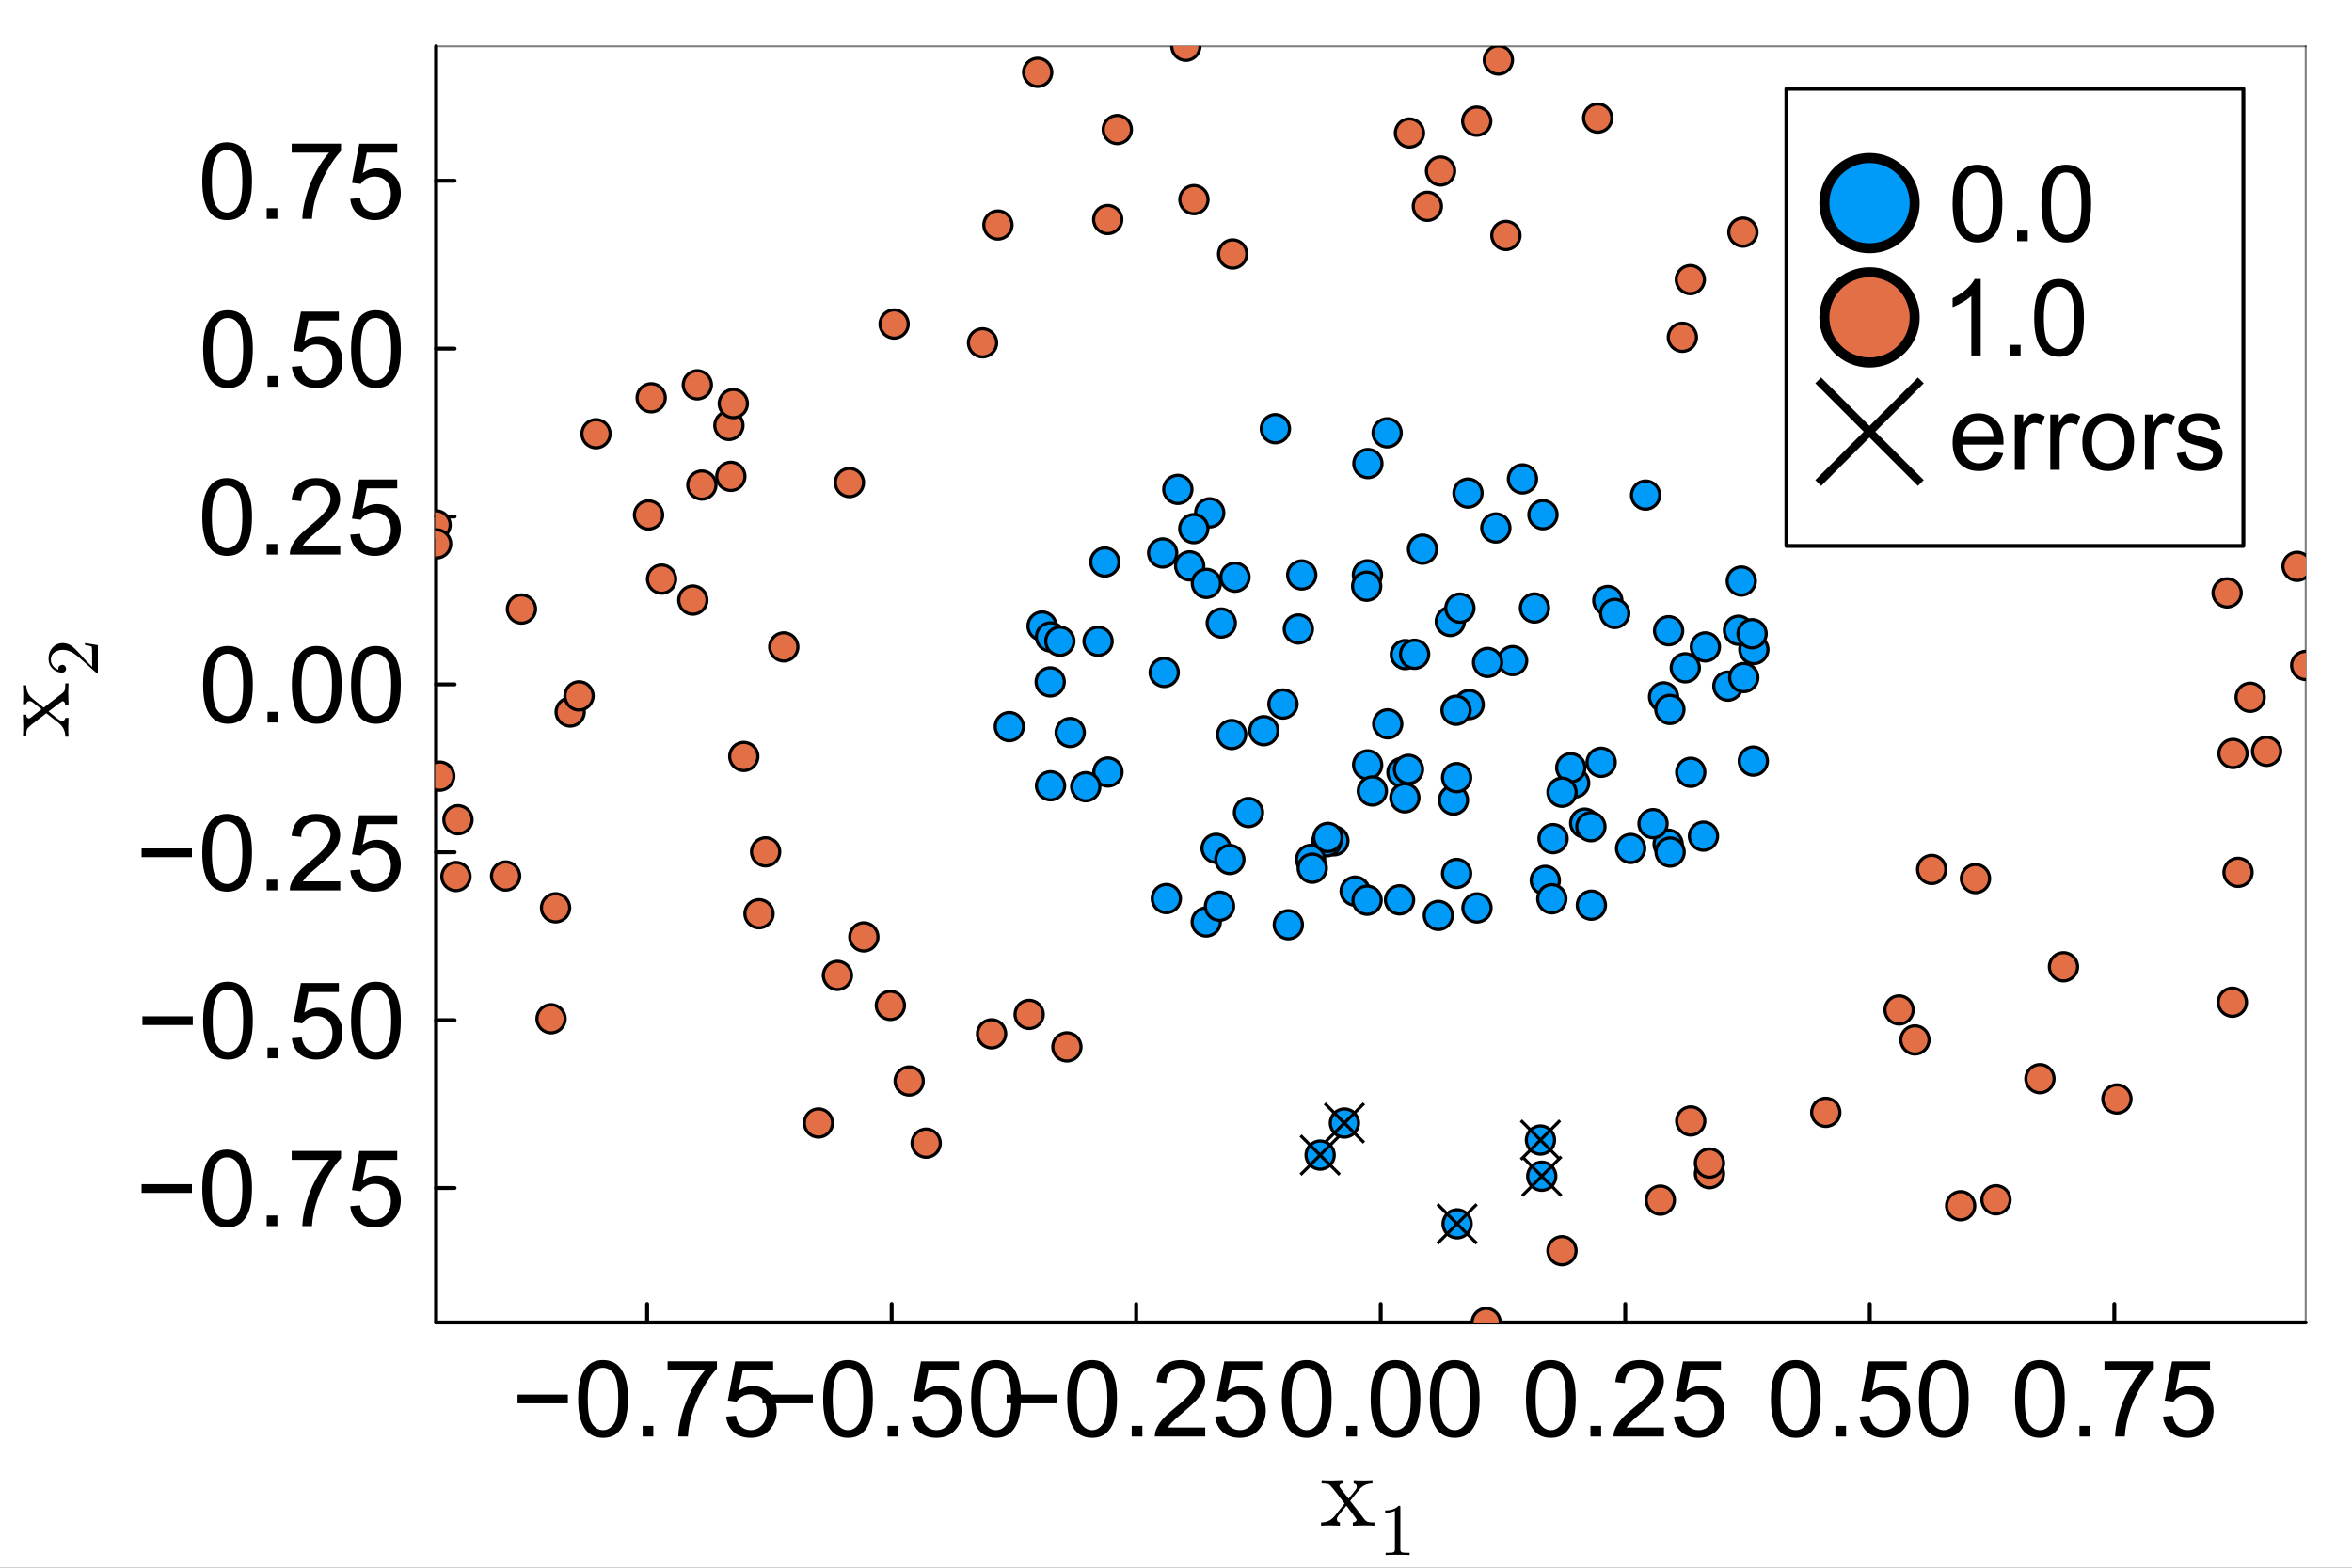 <?xml version="1.0" encoding="utf-8"?>
<svg xmlns="http://www.w3.org/2000/svg" xmlns:xlink="http://www.w3.org/1999/xlink" width="600" height="400" viewBox="0 0 2400 1600">
<rect x="0" y="0" width="2400" height="1600" fill="#333333" stroke="none"/>
<defs>
  <clipPath id="clip190">
    <rect x="0" y="0" width="2400" height="1600"/>
  </clipPath>
</defs>
<path clip-path="url(#clip190)" d="M0 1600 L2400 1600 L2400 8.88178e-14 L0 8.88178e-14  Z" fill="#ffffff" fill-rule="evenodd" fill-opacity="1"/>
<defs>
  <clipPath id="clip191">
    <rect x="480" y="0" width="1681" height="1600"/>
  </clipPath>
</defs>
<path clip-path="url(#clip190)" d="M444.969 1349.74 L2352.76 1349.74 L2352.76 47.244 L444.969 47.244  Z" fill="#ffffff" fill-rule="evenodd" fill-opacity="1"/>
<defs>
  <clipPath id="clip192">
    <rect x="444" y="47" width="1909" height="1303"/>
  </clipPath>
</defs>
<polyline clip-path="url(#clip190)" style="stroke:#000000; stroke-linecap:round; stroke-linejoin:round; stroke-width:4; stroke-opacity:1; fill:none" points="444.969,1349.74 2352.76,1349.74 "/>
<polyline clip-path="url(#clip190)" style="stroke:#000000; stroke-linecap:round; stroke-linejoin:round; stroke-width:2; stroke-opacity:0.5; fill:none" points="444.969,47.244 2352.76,47.244 "/>
<polyline clip-path="url(#clip190)" style="stroke:#000000; stroke-linecap:round; stroke-linejoin:round; stroke-width:4; stroke-opacity:1; fill:none" points="660.326,1349.74 660.326,1330.84 "/>
<polyline clip-path="url(#clip190)" style="stroke:#000000; stroke-linecap:round; stroke-linejoin:round; stroke-width:4; stroke-opacity:1; fill:none" points="909.849,1349.74 909.849,1330.84 "/>
<polyline clip-path="url(#clip190)" style="stroke:#000000; stroke-linecap:round; stroke-linejoin:round; stroke-width:4; stroke-opacity:1; fill:none" points="1159.37,1349.74 1159.37,1330.84 "/>
<polyline clip-path="url(#clip190)" style="stroke:#000000; stroke-linecap:round; stroke-linejoin:round; stroke-width:4; stroke-opacity:1; fill:none" points="1408.89,1349.74 1408.89,1330.84 "/>
<polyline clip-path="url(#clip190)" style="stroke:#000000; stroke-linecap:round; stroke-linejoin:round; stroke-width:4; stroke-opacity:1; fill:none" points="1658.42,1349.74 1658.42,1330.84 "/>
<polyline clip-path="url(#clip190)" style="stroke:#000000; stroke-linecap:round; stroke-linejoin:round; stroke-width:4; stroke-opacity:1; fill:none" points="1907.94,1349.74 1907.94,1330.84 "/>
<polyline clip-path="url(#clip190)" style="stroke:#000000; stroke-linecap:round; stroke-linejoin:round; stroke-width:4; stroke-opacity:1; fill:none" points="2157.46,1349.74 2157.46,1330.84 "/>
<path clip-path="url(#clip190)" d="M579.437 1432.25 L528.092 1432.25 L528.092 1423.33 L579.437 1423.33 L579.437 1432.25 Z" fill="#000000" fill-rule="nonzero" fill-opacity="1" /><path clip-path="url(#clip190)" d="M589.992 1427.79 Q589.992 1414 592.803 1405.62 Q595.668 1397.18 601.237 1392.62 Q606.86 1388.06 615.346 1388.06 Q621.605 1388.06 626.326 1390.61 Q631.047 1393.1 634.123 1397.87 Q637.2 1402.6 638.95 1409.44 Q640.701 1416.23 640.701 1427.79 Q640.701 1441.48 637.889 1449.91 Q635.078 1458.29 629.456 1462.9 Q623.886 1467.47 615.346 1467.47 Q604.101 1467.47 597.683 1459.4 Q589.992 1449.7 589.992 1427.79 M599.805 1427.79 Q599.805 1446.94 604.26 1453.3 Q608.769 1459.62 615.346 1459.62 Q621.924 1459.62 626.379 1453.25 Q630.888 1446.89 630.888 1427.79 Q630.888 1408.59 626.379 1402.28 Q621.924 1395.96 615.24 1395.96 Q608.663 1395.96 604.738 1401.53 Q599.805 1408.64 599.805 1427.79 Z" fill="#000000" fill-rule="nonzero" fill-opacity="1" /><path clip-path="url(#clip190)" d="M655.765 1466.14 L655.765 1455.27 L666.638 1455.27 L666.638 1466.14 L655.765 1466.14 Z" fill="#000000" fill-rule="nonzero" fill-opacity="1" /><path clip-path="url(#clip190)" d="M681.225 1398.56 L681.225 1389.39 L731.562 1389.39 L731.562 1396.81 Q724.136 1404.72 716.816 1417.82 Q709.549 1430.92 705.571 1444.76 Q702.707 1454.52 701.911 1466.14 L692.099 1466.14 Q692.258 1456.96 695.705 1443.97 Q699.153 1430.97 705.571 1418.93 Q712.042 1406.84 719.309 1398.56 L681.225 1398.56 Z" fill="#000000" fill-rule="nonzero" fill-opacity="1" /><path clip-path="url(#clip190)" d="M741.004 1445.77 L751.029 1444.92 Q752.142 1452.24 756.174 1455.96 Q760.258 1459.62 765.986 1459.62 Q772.882 1459.62 777.656 1454.42 Q782.43 1449.22 782.43 1440.63 Q782.43 1432.46 777.815 1427.74 Q773.253 1423.02 765.827 1423.02 Q761.213 1423.02 757.5 1425.14 Q753.787 1427.21 751.665 1430.55 L742.701 1429.38 L750.233 1389.44 L788.901 1389.44 L788.901 1398.56 L757.871 1398.56 L753.681 1419.46 Q760.682 1414.58 768.373 1414.58 Q778.557 1414.58 785.559 1421.64 Q792.561 1428.69 792.561 1439.78 Q792.561 1450.33 786.408 1458.02 Q778.929 1467.47 765.986 1467.47 Q755.378 1467.47 748.642 1461.53 Q741.958 1455.58 741.004 1445.77 Z" fill="#000000" fill-rule="nonzero" fill-opacity="1" /><path clip-path="url(#clip190)" d="M829.384 1432.25 L778.039 1432.25 L778.039 1423.33 L829.384 1423.33 L829.384 1432.25 Z" fill="#000000" fill-rule="nonzero" fill-opacity="1" /><path clip-path="url(#clip190)" d="M839.939 1427.79 Q839.939 1414 842.75 1405.62 Q845.615 1397.18 851.184 1392.62 Q856.807 1388.06 865.293 1388.06 Q871.552 1388.06 876.273 1390.61 Q880.994 1393.1 884.07 1397.87 Q887.147 1402.6 888.897 1409.44 Q890.648 1416.23 890.648 1427.79 Q890.648 1441.48 887.836 1449.91 Q885.025 1458.29 879.403 1462.9 Q873.833 1467.47 865.293 1467.47 Q854.048 1467.47 847.63 1459.4 Q839.939 1449.7 839.939 1427.79 M849.752 1427.79 Q849.752 1446.94 854.208 1453.3 Q858.716 1459.62 865.293 1459.62 Q871.871 1459.62 876.326 1453.25 Q880.835 1446.89 880.835 1427.79 Q880.835 1408.59 876.326 1402.28 Q871.871 1395.96 865.187 1395.96 Q858.61 1395.96 854.685 1401.53 Q849.752 1408.64 849.752 1427.79 Z" fill="#000000" fill-rule="nonzero" fill-opacity="1" /><path clip-path="url(#clip190)" d="M905.712 1466.14 L905.712 1455.27 L916.585 1455.27 L916.585 1466.14 L905.712 1466.14 Z" fill="#000000" fill-rule="nonzero" fill-opacity="1" /><path clip-path="url(#clip190)" d="M930.535 1445.77 L940.56 1444.92 Q941.674 1452.24 945.706 1455.96 Q949.79 1459.62 955.518 1459.62 Q962.414 1459.62 967.188 1454.42 Q971.961 1449.22 971.961 1440.63 Q971.961 1432.46 967.347 1427.74 Q962.785 1423.02 955.359 1423.02 Q950.745 1423.02 947.032 1425.14 Q943.319 1427.21 941.197 1430.55 L932.233 1429.38 L939.765 1389.44 L978.433 1389.44 L978.433 1398.56 L947.403 1398.56 L943.213 1419.46 Q950.214 1414.58 957.905 1414.58 Q968.089 1414.58 975.091 1421.64 Q982.093 1428.69 982.093 1439.78 Q982.093 1450.33 975.94 1458.02 Q968.461 1467.47 955.518 1467.47 Q944.91 1467.47 938.174 1461.53 Q931.49 1455.58 930.535 1445.77 Z" fill="#000000" fill-rule="nonzero" fill-opacity="1" /><path clip-path="url(#clip190)" d="M990.951 1427.79 Q990.951 1414 993.762 1405.62 Q996.626 1397.18 1002.2 1392.62 Q1007.82 1388.06 1016.3 1388.06 Q1022.56 1388.06 1027.28 1390.61 Q1032.01 1393.1 1035.08 1397.87 Q1038.16 1402.6 1039.91 1409.44 Q1041.66 1416.23 1041.66 1427.79 Q1041.66 1441.48 1038.85 1449.91 Q1036.04 1458.29 1030.41 1462.9 Q1024.84 1467.47 1016.3 1467.47 Q1005.06 1467.47 998.642 1459.4 Q990.951 1449.7 990.951 1427.79 M1000.76 1427.79 Q1000.76 1446.94 1005.22 1453.3 Q1009.73 1459.62 1016.3 1459.62 Q1022.88 1459.62 1027.34 1453.25 Q1031.85 1446.89 1031.85 1427.79 Q1031.85 1408.59 1027.34 1402.28 Q1022.88 1395.96 1016.2 1395.96 Q1009.62 1395.96 1005.7 1401.53 Q1000.76 1408.64 1000.76 1427.79 Z" fill="#000000" fill-rule="nonzero" fill-opacity="1" /><path clip-path="url(#clip190)" d="M1078.48 1432.25 L1027.14 1432.25 L1027.14 1423.33 L1078.48 1423.33 L1078.48 1432.25 Z" fill="#000000" fill-rule="nonzero" fill-opacity="1" /><path clip-path="url(#clip190)" d="M1089.04 1427.79 Q1089.04 1414 1091.85 1405.62 Q1094.71 1397.18 1100.28 1392.62 Q1105.91 1388.06 1114.39 1388.06 Q1120.65 1388.06 1125.37 1390.61 Q1130.09 1393.1 1133.17 1397.87 Q1136.25 1402.6 1138 1409.44 Q1139.75 1416.23 1139.75 1427.79 Q1139.75 1441.48 1136.93 1449.91 Q1134.12 1458.29 1128.5 1462.9 Q1122.93 1467.47 1114.39 1467.47 Q1103.15 1467.47 1096.73 1459.4 Q1089.04 1449.7 1089.04 1427.79 M1098.85 1427.79 Q1098.85 1446.94 1103.31 1453.3 Q1107.81 1459.62 1114.39 1459.62 Q1120.97 1459.62 1125.42 1453.25 Q1129.93 1446.89 1129.93 1427.79 Q1129.93 1408.59 1125.42 1402.28 Q1120.97 1395.96 1114.29 1395.96 Q1107.71 1395.96 1103.78 1401.53 Q1098.85 1408.64 1098.85 1427.79 Z" fill="#000000" fill-rule="nonzero" fill-opacity="1" /><path clip-path="url(#clip190)" d="M1154.81 1466.14 L1154.81 1455.27 L1165.68 1455.27 L1165.68 1466.14 L1154.81 1466.14 Z" fill="#000000" fill-rule="nonzero" fill-opacity="1" /><path clip-path="url(#clip190)" d="M1229.81 1456.96 L1229.81 1466.14 L1178.41 1466.14 Q1178.31 1462.69 1179.53 1459.51 Q1181.49 1454.26 1185.79 1449.17 Q1190.14 1444.07 1198.3 1437.39 Q1210.98 1426.99 1215.44 1420.95 Q1219.89 1414.85 1219.89 1409.44 Q1219.89 1403.76 1215.81 1399.89 Q1211.78 1395.96 1205.25 1395.96 Q1198.36 1395.96 1194.22 1400.1 Q1190.08 1404.24 1190.03 1411.56 L1180.22 1410.55 Q1181.23 1399.57 1187.8 1393.84 Q1194.38 1388.06 1205.47 1388.06 Q1216.66 1388.06 1223.18 1394.27 Q1229.71 1400.47 1229.71 1409.65 Q1229.71 1414.32 1227.8 1418.83 Q1225.89 1423.33 1221.43 1428.32 Q1217.03 1433.31 1206.74 1442.01 Q1198.15 1449.22 1195.71 1451.82 Q1193.27 1454.36 1191.67 1456.96 L1229.81 1456.96 Z" fill="#000000" fill-rule="nonzero" fill-opacity="1" /><path clip-path="url(#clip190)" d="M1240.05 1445.77 L1250.07 1444.92 Q1251.19 1452.24 1255.22 1455.96 Q1259.3 1459.62 1265.03 1459.62 Q1271.93 1459.62 1276.7 1454.42 Q1281.48 1449.22 1281.48 1440.63 Q1281.48 1432.46 1276.86 1427.74 Q1272.3 1423.02 1264.87 1423.02 Q1260.26 1423.02 1256.55 1425.14 Q1252.83 1427.21 1250.71 1430.55 L1241.75 1429.38 L1249.28 1389.44 L1287.95 1389.44 L1287.95 1398.56 L1256.92 1398.56 L1252.73 1419.46 Q1259.73 1414.58 1267.42 1414.58 Q1277.6 1414.58 1284.6 1421.64 Q1291.61 1428.69 1291.61 1439.78 Q1291.61 1450.33 1285.45 1458.02 Q1277.97 1467.47 1265.03 1467.47 Q1254.42 1467.47 1247.69 1461.53 Q1241 1455.58 1240.05 1445.77 Z" fill="#000000" fill-rule="nonzero" fill-opacity="1" /><path clip-path="url(#clip190)" d="M1308.03 1427.79 Q1308.03 1414 1310.85 1405.62 Q1313.71 1397.18 1319.28 1392.62 Q1324.9 1388.06 1333.39 1388.06 Q1339.65 1388.06 1344.37 1390.61 Q1349.09 1393.1 1352.17 1397.87 Q1355.24 1402.6 1356.99 1409.44 Q1358.74 1416.23 1358.74 1427.79 Q1358.74 1441.48 1355.93 1449.91 Q1353.12 1458.29 1347.5 1462.9 Q1341.93 1467.47 1333.39 1467.47 Q1322.14 1467.47 1315.73 1459.4 Q1308.03 1449.7 1308.03 1427.79 M1317.85 1427.79 Q1317.85 1446.94 1322.3 1453.3 Q1326.81 1459.62 1333.39 1459.62 Q1339.97 1459.62 1344.42 1453.25 Q1348.93 1446.89 1348.93 1427.79 Q1348.93 1408.59 1344.42 1402.28 Q1339.97 1395.96 1333.28 1395.96 Q1326.71 1395.96 1322.78 1401.53 Q1317.85 1408.64 1317.85 1427.79 Z" fill="#000000" fill-rule="nonzero" fill-opacity="1" /><path clip-path="url(#clip190)" d="M1373.81 1466.14 L1373.81 1455.27 L1384.68 1455.27 L1384.68 1466.14 L1373.81 1466.14 Z" fill="#000000" fill-rule="nonzero" fill-opacity="1" /><path clip-path="url(#clip190)" d="M1398.63 1427.79 Q1398.63 1414 1401.44 1405.62 Q1404.31 1397.18 1409.88 1392.62 Q1415.5 1388.06 1423.99 1388.06 Q1430.24 1388.06 1434.96 1390.61 Q1439.69 1393.1 1442.76 1397.87 Q1445.84 1402.6 1447.59 1409.44 Q1449.34 1416.23 1449.34 1427.79 Q1449.34 1441.48 1446.53 1449.91 Q1443.72 1458.29 1438.09 1462.9 Q1432.52 1467.47 1423.99 1467.47 Q1412.74 1467.47 1406.32 1459.4 Q1398.63 1449.7 1398.63 1427.79 M1408.44 1427.79 Q1408.44 1446.94 1412.9 1453.3 Q1417.41 1459.62 1423.99 1459.62 Q1430.56 1459.62 1435.02 1453.25 Q1439.53 1446.89 1439.53 1427.79 Q1439.53 1408.59 1435.02 1402.28 Q1430.56 1395.96 1423.88 1395.96 Q1417.3 1395.96 1413.38 1401.53 Q1408.44 1408.64 1408.44 1427.79 Z" fill="#000000" fill-rule="nonzero" fill-opacity="1" /><path clip-path="url(#clip190)" d="M1459.05 1427.79 Q1459.05 1414 1461.86 1405.62 Q1464.72 1397.18 1470.29 1392.62 Q1475.91 1388.06 1484.4 1388.06 Q1490.66 1388.06 1495.38 1390.61 Q1500.1 1393.1 1503.18 1397.87 Q1506.25 1402.6 1508 1409.44 Q1509.75 1416.23 1509.75 1427.79 Q1509.75 1441.48 1506.94 1449.91 Q1504.13 1458.29 1498.51 1462.9 Q1492.94 1467.47 1484.4 1467.47 Q1473.16 1467.47 1466.74 1459.4 Q1459.05 1449.7 1459.05 1427.79 M1468.86 1427.79 Q1468.86 1446.94 1473.31 1453.3 Q1477.82 1459.62 1484.4 1459.62 Q1490.98 1459.62 1495.43 1453.25 Q1499.94 1446.89 1499.94 1427.79 Q1499.94 1408.59 1495.43 1402.28 Q1490.98 1395.96 1484.29 1395.96 Q1477.72 1395.96 1473.79 1401.53 Q1468.86 1408.64 1468.86 1427.79 Z" fill="#000000" fill-rule="nonzero" fill-opacity="1" /><path clip-path="url(#clip190)" d="M1557.13 1427.79 Q1557.13 1414 1559.94 1405.62 Q1562.81 1397.18 1568.38 1392.62 Q1574 1388.06 1582.49 1388.06 Q1588.75 1388.06 1593.47 1390.61 Q1598.19 1393.1 1601.26 1397.87 Q1604.34 1402.6 1606.09 1409.44 Q1607.84 1416.23 1607.84 1427.79 Q1607.84 1441.48 1605.03 1449.91 Q1602.22 1458.29 1596.6 1462.9 Q1591.03 1467.47 1582.49 1467.47 Q1571.24 1467.47 1564.82 1459.4 Q1557.13 1449.7 1557.13 1427.79 M1566.95 1427.79 Q1566.95 1446.94 1571.4 1453.3 Q1575.91 1459.62 1582.49 1459.62 Q1589.06 1459.62 1593.52 1453.25 Q1598.03 1446.89 1598.03 1427.79 Q1598.03 1408.59 1593.52 1402.28 Q1589.06 1395.96 1582.38 1395.96 Q1575.8 1395.96 1571.88 1401.53 Q1566.95 1408.64 1566.95 1427.79 Z" fill="#000000" fill-rule="nonzero" fill-opacity="1" /><path clip-path="url(#clip190)" d="M1622.91 1466.14 L1622.91 1455.27 L1633.78 1455.27 L1633.78 1466.14 L1622.91 1466.14 Z" fill="#000000" fill-rule="nonzero" fill-opacity="1" /><path clip-path="url(#clip190)" d="M1697.91 1456.96 L1697.91 1466.14 L1646.51 1466.14 Q1646.4 1462.69 1647.62 1459.51 Q1649.59 1454.26 1653.88 1449.17 Q1658.23 1444.07 1666.4 1437.39 Q1679.08 1426.99 1683.53 1420.95 Q1687.99 1414.85 1687.99 1409.44 Q1687.99 1403.76 1683.9 1399.89 Q1679.87 1395.96 1673.35 1395.96 Q1666.45 1395.96 1662.32 1400.1 Q1658.18 1404.24 1658.13 1411.56 L1648.31 1410.55 Q1649.32 1399.57 1655.9 1393.84 Q1662.48 1388.06 1673.56 1388.06 Q1684.75 1388.06 1691.28 1394.27 Q1697.8 1400.47 1697.8 1409.65 Q1697.8 1414.32 1695.89 1418.83 Q1693.98 1423.33 1689.53 1428.32 Q1685.12 1433.31 1674.83 1442.01 Q1666.24 1449.22 1663.8 1451.82 Q1661.36 1454.36 1659.77 1456.96 L1697.91 1456.96 Z" fill="#000000" fill-rule="nonzero" fill-opacity="1" /><path clip-path="url(#clip190)" d="M1708.14 1445.77 L1718.17 1444.92 Q1719.28 1452.24 1723.31 1455.96 Q1727.4 1459.62 1733.13 1459.62 Q1740.02 1459.62 1744.8 1454.42 Q1749.57 1449.22 1749.57 1440.63 Q1749.57 1432.46 1744.96 1427.74 Q1740.39 1423.02 1732.97 1423.02 Q1728.35 1423.02 1724.64 1425.14 Q1720.93 1427.21 1718.81 1430.55 L1709.84 1429.38 L1717.37 1389.44 L1756.04 1389.44 L1756.04 1398.56 L1725.01 1398.56 L1720.82 1419.46 Q1727.82 1414.58 1735.51 1414.58 Q1745.7 1414.58 1752.7 1421.64 Q1759.7 1428.69 1759.7 1439.78 Q1759.7 1450.33 1753.55 1458.02 Q1746.07 1467.47 1733.13 1467.47 Q1722.52 1467.47 1715.78 1461.53 Q1709.1 1455.58 1708.14 1445.77 Z" fill="#000000" fill-rule="nonzero" fill-opacity="1" /><path clip-path="url(#clip190)" d="M1807.08 1427.79 Q1807.08 1414 1809.89 1405.62 Q1812.76 1397.18 1818.33 1392.62 Q1823.95 1388.06 1832.43 1388.06 Q1838.69 1388.06 1843.41 1390.61 Q1848.13 1393.1 1851.21 1397.87 Q1854.29 1402.6 1856.04 1409.44 Q1857.79 1416.23 1857.79 1427.79 Q1857.79 1441.48 1854.98 1449.91 Q1852.17 1458.29 1846.54 1462.9 Q1840.97 1467.47 1832.43 1467.47 Q1821.19 1467.47 1814.77 1459.4 Q1807.08 1449.7 1807.08 1427.79 M1816.89 1427.79 Q1816.89 1446.94 1821.35 1453.3 Q1825.86 1459.62 1832.43 1459.62 Q1839.01 1459.62 1843.47 1453.25 Q1847.98 1446.89 1847.98 1427.79 Q1847.98 1408.59 1843.47 1402.28 Q1839.01 1395.96 1832.33 1395.96 Q1825.75 1395.96 1821.83 1401.53 Q1816.89 1408.64 1816.89 1427.79 Z" fill="#000000" fill-rule="nonzero" fill-opacity="1" /><path clip-path="url(#clip190)" d="M1872.85 1466.14 L1872.85 1455.27 L1883.73 1455.27 L1883.73 1466.14 L1872.85 1466.14 Z" fill="#000000" fill-rule="nonzero" fill-opacity="1" /><path clip-path="url(#clip190)" d="M1897.68 1445.77 L1907.7 1444.92 Q1908.82 1452.24 1912.85 1455.96 Q1916.93 1459.62 1922.66 1459.62 Q1929.55 1459.62 1934.33 1454.42 Q1939.1 1449.22 1939.1 1440.63 Q1939.1 1432.46 1934.49 1427.74 Q1929.93 1423.02 1922.5 1423.02 Q1917.89 1423.02 1914.17 1425.14 Q1910.46 1427.21 1908.34 1430.55 L1899.37 1429.38 L1906.91 1389.44 L1945.57 1389.44 L1945.57 1398.56 L1914.54 1398.56 L1910.35 1419.46 Q1917.36 1414.58 1925.05 1414.58 Q1935.23 1414.58 1942.23 1421.64 Q1949.23 1428.69 1949.23 1439.78 Q1949.23 1450.33 1943.08 1458.02 Q1935.6 1467.47 1922.66 1467.47 Q1912.05 1467.47 1905.31 1461.53 Q1898.63 1455.58 1897.68 1445.77 Z" fill="#000000" fill-rule="nonzero" fill-opacity="1" /><path clip-path="url(#clip190)" d="M1958.09 1427.79 Q1958.09 1414 1960.9 1405.62 Q1963.77 1397.18 1969.34 1392.62 Q1974.96 1388.06 1983.45 1388.06 Q1989.7 1388.06 1994.43 1390.61 Q1999.15 1393.1 2002.22 1397.87 Q2005.3 1402.6 2007.05 1409.44 Q2008.8 1416.23 2008.8 1427.79 Q2008.8 1441.48 2005.99 1449.91 Q2003.18 1458.29 1997.55 1462.9 Q1991.99 1467.47 1983.45 1467.47 Q1972.2 1467.47 1965.78 1459.4 Q1958.09 1449.7 1958.09 1427.79 M1967.9 1427.79 Q1967.9 1446.94 1972.36 1453.3 Q1976.87 1459.62 1983.45 1459.62 Q1990.02 1459.62 1994.48 1453.25 Q1998.99 1446.89 1998.99 1427.79 Q1998.99 1408.59 1994.48 1402.28 Q1990.02 1395.96 1983.34 1395.96 Q1976.76 1395.96 1972.84 1401.53 Q1967.9 1408.64 1967.9 1427.79 Z" fill="#000000" fill-rule="nonzero" fill-opacity="1" /><path clip-path="url(#clip190)" d="M2056.18 1427.79 Q2056.18 1414 2058.99 1405.62 Q2061.85 1397.18 2067.42 1392.62 Q2073.05 1388.06 2081.53 1388.06 Q2087.79 1388.06 2092.51 1390.61 Q2097.23 1393.1 2100.31 1397.87 Q2103.39 1402.6 2105.14 1409.44 Q2106.89 1416.23 2106.89 1427.79 Q2106.89 1441.48 2104.08 1449.91 Q2101.26 1458.29 2095.64 1462.9 Q2090.07 1467.47 2081.53 1467.47 Q2070.29 1467.47 2063.87 1459.4 Q2056.18 1449.7 2056.18 1427.79 M2065.99 1427.79 Q2065.99 1446.94 2070.45 1453.3 Q2074.96 1459.62 2081.53 1459.62 Q2088.11 1459.62 2092.57 1453.25 Q2097.07 1446.89 2097.07 1427.79 Q2097.07 1408.59 2092.57 1402.28 Q2088.11 1395.96 2081.43 1395.96 Q2074.85 1395.96 2070.92 1401.53 Q2065.99 1408.64 2065.99 1427.79 Z" fill="#000000" fill-rule="nonzero" fill-opacity="1" /><path clip-path="url(#clip190)" d="M2121.95 1466.14 L2121.95 1455.27 L2132.82 1455.27 L2132.82 1466.14 L2121.95 1466.14 Z" fill="#000000" fill-rule="nonzero" fill-opacity="1" /><path clip-path="url(#clip190)" d="M2147.41 1398.56 L2147.41 1389.39 L2197.75 1389.39 L2197.75 1396.81 Q2190.32 1404.72 2183 1417.82 Q2175.74 1430.92 2171.76 1444.76 Q2168.89 1454.52 2168.1 1466.14 L2158.28 1466.14 Q2158.44 1456.96 2161.89 1443.97 Q2165.34 1430.97 2171.76 1418.93 Q2178.23 1406.84 2185.5 1398.56 L2147.41 1398.56 Z" fill="#000000" fill-rule="nonzero" fill-opacity="1" /><path clip-path="url(#clip190)" d="M2207.19 1445.77 L2217.21 1444.92 Q2218.33 1452.24 2222.36 1455.96 Q2226.44 1459.62 2232.17 1459.62 Q2239.07 1459.62 2243.84 1454.42 Q2248.62 1449.22 2248.62 1440.63 Q2248.62 1432.46 2244 1427.74 Q2239.44 1423.02 2232.01 1423.02 Q2227.4 1423.02 2223.69 1425.14 Q2219.97 1427.21 2217.85 1430.55 L2208.89 1429.38 L2216.42 1389.44 L2255.09 1389.44 L2255.09 1398.56 L2224.06 1398.56 L2219.87 1419.46 Q2226.87 1414.58 2234.56 1414.58 Q2244.74 1414.58 2251.75 1421.64 Q2258.75 1428.69 2258.75 1439.78 Q2258.75 1450.33 2252.59 1458.02 Q2245.12 1467.47 2232.17 1467.47 Q2221.56 1467.47 2214.83 1461.53 Q2208.14 1455.58 2207.19 1445.77 Z" fill="#000000" fill-rule="nonzero" fill-opacity="1" /><path clip-path="url(#clip190)" d="M1348.06 1557.13 L1348.06 1553.81 Q1356.5 1553.81 1361.87 1547.33 Q1361.87 1547.33 1371.99 1534.47 L1361.29 1520.56 Q1357.5 1515.71 1355.81 1514.87 Q1354.18 1513.97 1348.59 1513.97 L1348.59 1510.6 Q1353.02 1510.92 1358.82 1510.92 Q1362.03 1510.92 1370.51 1510.6 L1370.51 1513.97 Q1366.72 1514.18 1366.72 1516.66 Q1366.72 1517.5 1367.67 1518.61 L1376.1 1529.52 L1382.79 1521.09 Q1384.43 1519.14 1384.43 1517.29 Q1384.43 1514.29 1381.27 1513.97 L1381.27 1510.6 Q1385.48 1510.92 1391.65 1510.92 Q1396.29 1510.92 1400.5 1510.6 L1400.5 1513.97 Q1392.28 1514.18 1387.64 1519.56 Q1385.59 1521.82 1377.73 1531.78 L1392.17 1550.44 Q1393.91 1552.71 1395.86 1553.29 Q1397.81 1553.81 1402.45 1553.81 L1402.45 1557.13 Q1397.6 1556.82 1392.07 1556.82 Q1390.12 1556.82 1380.42 1557.13 L1380.42 1553.81 Q1382.37 1553.71 1383.32 1552.86 Q1384.32 1551.97 1384.32 1551.07 Q1384.32 1550.65 1382.06 1547.54 L1373.83 1536.74 Q1365.61 1546.44 1364.56 1548.7 Q1364.14 1549.65 1364.14 1550.44 Q1364.14 1553.34 1367.25 1553.81 L1367.25 1557.13 Q1359.5 1556.82 1357.02 1556.82 Q1352.28 1556.82 1348.06 1557.13 Z" fill="#000000" fill-rule="nonzero" fill-opacity="1" /><path clip-path="url(#clip190)" d="M1413.44 1543.91 L1413.44 1541.55 Q1422.52 1541.55 1427.2 1536.71 Q1428.49 1536.71 1428.72 1537.01 Q1428.94 1537.3 1428.94 1538.67 L1428.94 1581.06 Q1428.94 1583.31 1430.04 1584.01 Q1431.15 1584.71 1435.98 1584.71 L1438.38 1584.71 L1438.38 1587.03 Q1435.73 1586.81 1426.13 1586.81 Q1416.54 1586.81 1413.92 1587.03 L1413.92 1584.71 L1416.32 1584.71 Q1421.08 1584.71 1422.22 1584.04 Q1423.37 1583.34 1423.37 1581.06 L1423.37 1541.92 Q1419.42 1543.91 1413.44 1543.91 Z" fill="#000000" fill-rule="nonzero" fill-opacity="1" /><polyline clip-path="url(#clip190)" style="stroke:#000000; stroke-linecap:round; stroke-linejoin:round; stroke-width:4; stroke-opacity:1; fill:none" points="444.969,1349.74 444.969,47.244 "/>
<polyline clip-path="url(#clip190)" style="stroke:#000000; stroke-linecap:round; stroke-linejoin:round; stroke-width:2; stroke-opacity:0.5; fill:none" points="2352.76,1349.74 2352.76,47.244 "/>
<polyline clip-path="url(#clip190)" style="stroke:#000000; stroke-linecap:round; stroke-linejoin:round; stroke-width:4; stroke-opacity:1; fill:none" points="444.969,1212.51 463.867,1212.51 "/>
<polyline clip-path="url(#clip190)" style="stroke:#000000; stroke-linecap:round; stroke-linejoin:round; stroke-width:4; stroke-opacity:1; fill:none" points="444.969,1041.17 463.867,1041.17 "/>
<polyline clip-path="url(#clip190)" style="stroke:#000000; stroke-linecap:round; stroke-linejoin:round; stroke-width:4; stroke-opacity:1; fill:none" points="444.969,869.833 463.867,869.833 "/>
<polyline clip-path="url(#clip190)" style="stroke:#000000; stroke-linecap:round; stroke-linejoin:round; stroke-width:4; stroke-opacity:1; fill:none" points="444.969,698.495 463.867,698.495 "/>
<polyline clip-path="url(#clip190)" style="stroke:#000000; stroke-linecap:round; stroke-linejoin:round; stroke-width:4; stroke-opacity:1; fill:none" points="444.969,527.157 463.867,527.157 "/>
<polyline clip-path="url(#clip190)" style="stroke:#000000; stroke-linecap:round; stroke-linejoin:round; stroke-width:4; stroke-opacity:1; fill:none" points="444.969,355.819 463.867,355.819 "/>
<polyline clip-path="url(#clip190)" style="stroke:#000000; stroke-linecap:round; stroke-linejoin:round; stroke-width:4; stroke-opacity:1; fill:none" points="444.969,184.481 463.867,184.481 "/>
<path clip-path="url(#clip190)" d="M195.845 1217.5 L144.5 1217.5 L144.5 1208.58 L195.845 1208.58 L195.845 1217.5 Z" fill="#000000" fill-rule="nonzero" fill-opacity="1" /><path clip-path="url(#clip190)" d="M206.401 1213.04 Q206.401 1199.25 209.212 1190.87 Q212.076 1182.43 217.645 1177.87 Q223.268 1173.31 231.755 1173.31 Q238.014 1173.31 242.734 1175.86 Q247.455 1178.35 250.532 1183.12 Q253.608 1187.84 255.359 1194.69 Q257.109 1201.48 257.109 1213.04 Q257.109 1226.72 254.298 1235.16 Q251.486 1243.54 245.864 1248.15 Q240.295 1252.72 231.755 1252.72 Q220.51 1252.72 214.092 1244.65 Q206.401 1234.95 206.401 1213.04 M216.213 1213.04 Q216.213 1232.19 220.669 1238.55 Q225.177 1244.86 231.755 1244.86 Q238.332 1244.86 242.788 1238.5 Q247.296 1232.13 247.296 1213.04 Q247.296 1193.84 242.788 1187.53 Q238.332 1181.21 231.649 1181.21 Q225.071 1181.21 221.146 1186.78 Q216.213 1193.89 216.213 1213.04 Z" fill="#000000" fill-rule="nonzero" fill-opacity="1" /><path clip-path="url(#clip190)" d="M272.173 1251.39 L272.173 1240.52 L283.047 1240.52 L283.047 1251.39 L272.173 1251.39 Z" fill="#000000" fill-rule="nonzero" fill-opacity="1" /><path clip-path="url(#clip190)" d="M297.633 1183.81 L297.633 1174.64 L347.97 1174.64 L347.97 1182.06 Q340.544 1189.97 333.225 1203.07 Q325.958 1216.17 321.98 1230.01 Q319.115 1239.77 318.32 1251.39 L308.507 1251.39 Q308.666 1242.21 312.114 1229.22 Q315.562 1216.22 321.98 1204.18 Q328.451 1192.09 335.718 1183.81 L297.633 1183.81 Z" fill="#000000" fill-rule="nonzero" fill-opacity="1" /><path clip-path="url(#clip190)" d="M357.412 1231.02 L367.437 1230.17 Q368.551 1237.49 372.582 1241.21 Q376.666 1244.86 382.395 1244.86 Q389.29 1244.86 394.064 1239.67 Q398.838 1234.47 398.838 1225.88 Q398.838 1217.71 394.223 1212.99 Q389.662 1208.27 382.236 1208.27 Q377.621 1208.27 373.908 1210.39 Q370.195 1212.46 368.073 1215.8 L359.109 1214.63 L366.641 1174.69 L405.309 1174.69 L405.309 1183.81 L374.279 1183.81 L370.089 1204.71 Q377.091 1199.83 384.782 1199.83 Q394.966 1199.83 401.967 1206.89 Q408.969 1213.94 408.969 1225.03 Q408.969 1235.58 402.816 1243.27 Q395.337 1252.72 382.395 1252.72 Q371.786 1252.72 365.05 1246.77 Q358.367 1240.83 357.412 1231.02 Z" fill="#000000" fill-rule="nonzero" fill-opacity="1" /><path clip-path="url(#clip190)" d="M196.694 1046.16 L145.349 1046.16 L145.349 1037.25 L196.694 1037.25 L196.694 1046.16 Z" fill="#000000" fill-rule="nonzero" fill-opacity="1" /><path clip-path="url(#clip190)" d="M207.249 1041.7 Q207.249 1027.91 210.06 1019.53 Q212.925 1011.1 218.494 1006.53 Q224.117 1001.97 232.603 1001.97 Q238.862 1001.97 243.583 1004.52 Q248.304 1007.01 251.38 1011.79 Q254.457 1016.51 256.207 1023.35 Q257.958 1030.14 257.958 1041.7 Q257.958 1055.39 255.146 1063.82 Q252.335 1072.2 246.713 1076.82 Q241.143 1081.38 232.603 1081.38 Q221.358 1081.38 214.94 1073.31 Q207.249 1063.61 207.249 1041.7 M217.062 1041.7 Q217.062 1060.85 221.518 1067.21 Q226.026 1073.53 232.603 1073.53 Q239.181 1073.53 243.636 1067.16 Q248.145 1060.8 248.145 1041.7 Q248.145 1022.5 243.636 1016.19 Q239.181 1009.88 232.497 1009.88 Q225.92 1009.88 221.995 1015.45 Q217.062 1022.55 217.062 1041.7 Z" fill="#000000" fill-rule="nonzero" fill-opacity="1" /><path clip-path="url(#clip190)" d="M273.022 1080.05 L273.022 1069.18 L283.895 1069.18 L283.895 1080.05 L273.022 1080.05 Z" fill="#000000" fill-rule="nonzero" fill-opacity="1" /><path clip-path="url(#clip190)" d="M297.845 1059.68 L307.87 1058.83 Q308.984 1066.15 313.016 1069.87 Q317.1 1073.53 322.828 1073.53 Q329.724 1073.53 334.498 1068.33 Q339.271 1063.13 339.271 1054.54 Q339.271 1046.37 334.657 1041.65 Q330.095 1036.93 322.669 1036.93 Q318.055 1036.93 314.342 1039.05 Q310.629 1041.12 308.507 1044.46 L299.543 1043.29 L307.075 1003.35 L345.743 1003.35 L345.743 1012.48 L314.713 1012.48 L310.523 1033.37 Q317.524 1028.49 325.215 1028.49 Q335.399 1028.49 342.401 1035.55 Q349.403 1042.6 349.403 1053.69 Q349.403 1064.24 343.25 1071.94 Q335.771 1081.38 322.828 1081.38 Q312.22 1081.38 305.484 1075.44 Q298.8 1069.5 297.845 1059.68 Z" fill="#000000" fill-rule="nonzero" fill-opacity="1" /><path clip-path="url(#clip190)" d="M358.261 1041.7 Q358.261 1027.91 361.072 1019.53 Q363.936 1011.1 369.506 1006.53 Q375.128 1001.97 383.615 1001.97 Q389.874 1001.97 394.595 1004.52 Q399.315 1007.01 402.392 1011.79 Q405.468 1016.51 407.219 1023.35 Q408.969 1030.14 408.969 1041.7 Q408.969 1055.39 406.158 1063.82 Q403.347 1072.2 397.724 1076.82 Q392.155 1081.38 383.615 1081.38 Q372.37 1081.38 365.952 1073.31 Q358.261 1063.61 358.261 1041.7 M368.073 1041.7 Q368.073 1060.85 372.529 1067.21 Q377.038 1073.53 383.615 1073.53 Q390.192 1073.53 394.648 1067.16 Q399.156 1060.8 399.156 1041.7 Q399.156 1022.5 394.648 1016.19 Q390.192 1009.88 383.509 1009.88 Q376.931 1009.88 373.006 1015.45 Q368.073 1022.55 368.073 1041.7 Z" fill="#000000" fill-rule="nonzero" fill-opacity="1" /><path clip-path="url(#clip190)" d="M195.845 874.819 L144.5 874.819 L144.5 865.908 L195.845 865.908 L195.845 874.819 Z" fill="#000000" fill-rule="nonzero" fill-opacity="1" /><path clip-path="url(#clip190)" d="M206.401 870.364 Q206.401 856.573 209.212 848.192 Q212.076 839.758 217.645 835.197 Q223.268 830.635 231.755 830.635 Q238.014 830.635 242.734 833.181 Q247.455 835.674 250.532 840.448 Q253.608 845.169 255.359 852.011 Q257.109 858.8 257.109 870.364 Q257.109 884.049 254.298 892.482 Q251.486 900.863 245.864 905.478 Q240.295 910.039 231.755 910.039 Q220.51 910.039 214.092 901.977 Q206.401 892.27 206.401 870.364 M216.213 870.364 Q216.213 889.512 220.669 895.877 Q225.177 902.189 231.755 902.189 Q238.332 902.189 242.788 895.824 Q247.296 889.459 247.296 870.364 Q247.296 851.162 242.788 844.85 Q238.332 838.538 231.649 838.538 Q225.071 838.538 221.146 844.108 Q216.213 851.215 216.213 870.364 Z" fill="#000000" fill-rule="nonzero" fill-opacity="1" /><path clip-path="url(#clip190)" d="M272.173 908.713 L272.173 897.84 L283.047 897.84 L283.047 908.713 L272.173 908.713 Z" fill="#000000" fill-rule="nonzero" fill-opacity="1" /><path clip-path="url(#clip190)" d="M347.175 899.537 L347.175 908.713 L295.777 908.713 Q295.671 905.265 296.891 902.083 Q298.853 896.832 303.15 891.74 Q307.499 886.648 315.668 879.964 Q328.345 869.568 332.8 863.521 Q337.256 857.421 337.256 852.011 Q337.256 846.335 333.172 842.463 Q329.14 838.538 322.616 838.538 Q315.721 838.538 311.583 842.676 Q307.446 846.813 307.393 854.133 L297.58 853.125 Q298.588 842.145 305.165 836.417 Q311.743 830.635 322.828 830.635 Q334.02 830.635 340.544 836.841 Q347.069 843.047 347.069 852.223 Q347.069 856.891 345.159 861.399 Q343.25 865.908 338.794 870.894 Q334.392 875.88 324.101 884.579 Q315.509 891.793 313.069 894.392 Q310.629 896.938 309.037 899.537 L347.175 899.537 Z" fill="#000000" fill-rule="nonzero" fill-opacity="1" /><path clip-path="url(#clip190)" d="M357.412 888.345 L367.437 887.496 Q368.551 894.816 372.582 898.529 Q376.666 902.189 382.395 902.189 Q389.29 902.189 394.064 896.991 Q398.838 891.793 398.838 883.2 Q398.838 875.031 394.223 870.311 Q389.662 865.59 382.236 865.59 Q377.621 865.59 373.908 867.712 Q370.195 869.78 368.073 873.122 L359.109 871.955 L366.641 832.014 L405.309 832.014 L405.309 841.137 L374.279 841.137 L370.089 862.036 Q377.091 857.156 384.782 857.156 Q394.966 857.156 401.967 864.211 Q408.969 871.265 408.969 882.351 Q408.969 892.907 402.816 900.598 Q395.337 910.039 382.395 910.039 Q371.786 910.039 365.05 904.099 Q358.367 898.158 357.412 888.345 Z" fill="#000000" fill-rule="nonzero" fill-opacity="1" /><path clip-path="url(#clip190)" d="M207.249 699.026 Q207.249 685.235 210.06 676.854 Q212.925 668.42 218.494 663.859 Q224.117 659.297 232.603 659.297 Q238.862 659.297 243.583 661.843 Q248.304 664.336 251.38 669.11 Q254.457 673.831 256.207 680.673 Q257.958 687.462 257.958 699.026 Q257.958 712.711 255.146 721.144 Q252.335 729.525 246.713 734.14 Q241.143 738.701 232.603 738.701 Q221.358 738.701 214.94 730.639 Q207.249 720.932 207.249 699.026 M217.062 699.026 Q217.062 718.174 221.518 724.539 Q226.026 730.851 232.603 730.851 Q239.181 730.851 243.636 724.486 Q248.145 718.121 248.145 699.026 Q248.145 679.824 243.636 673.512 Q239.181 667.2 232.497 667.2 Q225.92 667.2 221.995 672.77 Q217.062 679.877 217.062 699.026 Z" fill="#000000" fill-rule="nonzero" fill-opacity="1" /><path clip-path="url(#clip190)" d="M273.022 737.375 L273.022 726.502 L283.895 726.502 L283.895 737.375 L273.022 737.375 Z" fill="#000000" fill-rule="nonzero" fill-opacity="1" /><path clip-path="url(#clip190)" d="M297.845 699.026 Q297.845 685.235 300.657 676.854 Q303.521 668.42 309.09 663.859 Q314.713 659.297 323.2 659.297 Q329.459 659.297 334.179 661.843 Q338.9 664.336 341.977 669.11 Q345.053 673.831 346.803 680.673 Q348.554 687.462 348.554 699.026 Q348.554 712.711 345.743 721.144 Q342.931 729.525 337.309 734.14 Q331.739 738.701 323.2 738.701 Q311.955 738.701 305.537 730.639 Q297.845 720.932 297.845 699.026 M307.658 699.026 Q307.658 718.174 312.114 724.539 Q316.622 730.851 323.2 730.851 Q329.777 730.851 334.232 724.486 Q338.741 718.121 338.741 699.026 Q338.741 679.824 334.232 673.512 Q329.777 667.2 323.094 667.2 Q316.516 667.2 312.591 672.77 Q307.658 679.877 307.658 699.026 Z" fill="#000000" fill-rule="nonzero" fill-opacity="1" /><path clip-path="url(#clip190)" d="M358.261 699.026 Q358.261 685.235 361.072 676.854 Q363.936 668.42 369.506 663.859 Q375.128 659.297 383.615 659.297 Q389.874 659.297 394.595 661.843 Q399.315 664.336 402.392 669.11 Q405.468 673.831 407.219 680.673 Q408.969 687.462 408.969 699.026 Q408.969 712.711 406.158 721.144 Q403.347 729.525 397.724 734.14 Q392.155 738.701 383.615 738.701 Q372.37 738.701 365.952 730.639 Q358.261 720.932 358.261 699.026 M368.073 699.026 Q368.073 718.174 372.529 724.539 Q377.038 730.851 383.615 730.851 Q390.192 730.851 394.648 724.486 Q399.156 718.121 399.156 699.026 Q399.156 679.824 394.648 673.512 Q390.192 667.2 383.509 667.2 Q376.931 667.2 373.006 672.77 Q368.073 679.877 368.073 699.026 Z" fill="#000000" fill-rule="nonzero" fill-opacity="1" /><path clip-path="url(#clip190)" d="M206.401 527.688 Q206.401 513.897 209.212 505.516 Q212.076 497.082 217.645 492.521 Q223.268 487.959 231.755 487.959 Q238.014 487.959 242.734 490.505 Q247.455 492.998 250.532 497.772 Q253.608 502.493 255.359 509.335 Q257.109 516.124 257.109 527.688 Q257.109 541.373 254.298 549.806 Q251.486 558.187 245.864 562.802 Q240.295 567.363 231.755 567.363 Q220.51 567.363 214.092 559.301 Q206.401 549.594 206.401 527.688 M216.213 527.688 Q216.213 546.836 220.669 553.201 Q225.177 559.513 231.755 559.513 Q238.332 559.513 242.788 553.148 Q247.296 546.783 247.296 527.688 Q247.296 508.486 242.788 502.174 Q238.332 495.862 231.649 495.862 Q225.071 495.862 221.146 501.432 Q216.213 508.539 216.213 527.688 Z" fill="#000000" fill-rule="nonzero" fill-opacity="1" /><path clip-path="url(#clip190)" d="M272.173 566.037 L272.173 555.164 L283.047 555.164 L283.047 566.037 L272.173 566.037 Z" fill="#000000" fill-rule="nonzero" fill-opacity="1" /><path clip-path="url(#clip190)" d="M347.175 556.861 L347.175 566.037 L295.777 566.037 Q295.671 562.59 296.891 559.407 Q298.853 554.156 303.15 549.064 Q307.499 543.972 315.668 537.288 Q328.345 526.892 332.8 520.845 Q337.256 514.745 337.256 509.335 Q337.256 503.66 333.172 499.787 Q329.14 495.862 322.616 495.862 Q315.721 495.862 311.583 500 Q307.446 504.137 307.393 511.457 L297.58 510.449 Q298.588 499.469 305.165 493.741 Q311.743 487.959 322.828 487.959 Q334.02 487.959 340.544 494.165 Q347.069 500.371 347.069 509.547 Q347.069 514.215 345.159 518.724 Q343.25 523.232 338.794 528.218 Q334.392 533.204 324.101 541.903 Q315.509 549.117 313.069 551.716 Q310.629 554.262 309.037 556.861 L347.175 556.861 Z" fill="#000000" fill-rule="nonzero" fill-opacity="1" /><path clip-path="url(#clip190)" d="M357.412 545.669 L367.437 544.82 Q368.551 552.14 372.582 555.853 Q376.666 559.513 382.395 559.513 Q389.29 559.513 394.064 554.315 Q398.838 549.117 398.838 540.524 Q398.838 532.355 394.223 527.635 Q389.662 522.914 382.236 522.914 Q377.621 522.914 373.908 525.036 Q370.195 527.104 368.073 530.446 L359.109 529.279 L366.641 489.338 L405.309 489.338 L405.309 498.461 L374.279 498.461 L370.089 519.36 Q377.091 514.48 384.782 514.48 Q394.966 514.48 401.967 521.535 Q408.969 528.589 408.969 539.675 Q408.969 550.231 402.816 557.922 Q395.337 567.363 382.395 567.363 Q371.786 567.363 365.05 561.423 Q358.367 555.482 357.412 545.669 Z" fill="#000000" fill-rule="nonzero" fill-opacity="1" /><path clip-path="url(#clip190)" d="M207.249 356.35 Q207.249 342.559 210.06 334.178 Q212.925 325.744 218.494 321.183 Q224.117 316.621 232.603 316.621 Q238.862 316.621 243.583 319.167 Q248.304 321.66 251.38 326.434 Q254.457 331.155 256.207 337.997 Q257.958 344.787 257.958 356.35 Q257.958 370.035 255.146 378.468 Q252.335 386.849 246.713 391.464 Q241.143 396.025 232.603 396.025 Q221.358 396.025 214.94 387.963 Q207.249 378.256 207.249 356.35 M217.062 356.35 Q217.062 375.498 221.518 381.863 Q226.026 388.175 232.603 388.175 Q239.181 388.175 243.636 381.81 Q248.145 375.445 248.145 356.35 Q248.145 337.148 243.636 330.836 Q239.181 324.524 232.497 324.524 Q225.92 324.524 221.995 330.094 Q217.062 337.201 217.062 356.35 Z" fill="#000000" fill-rule="nonzero" fill-opacity="1" /><path clip-path="url(#clip190)" d="M273.022 394.699 L273.022 383.826 L283.895 383.826 L283.895 394.699 L273.022 394.699 Z" fill="#000000" fill-rule="nonzero" fill-opacity="1" /><path clip-path="url(#clip190)" d="M297.845 374.331 L307.87 373.482 Q308.984 380.802 313.016 384.515 Q317.1 388.175 322.828 388.175 Q329.724 388.175 334.498 382.977 Q339.271 377.779 339.271 369.186 Q339.271 361.017 334.657 356.297 Q330.095 351.576 322.669 351.576 Q318.055 351.576 314.342 353.698 Q310.629 355.766 308.507 359.108 L299.543 357.941 L307.075 318 L345.743 318 L345.743 327.123 L314.713 327.123 L310.523 348.022 Q317.524 343.142 325.215 343.142 Q335.399 343.142 342.401 350.197 Q349.403 357.251 349.403 368.337 Q349.403 378.893 343.25 386.584 Q335.771 396.025 322.828 396.025 Q312.22 396.025 305.484 390.085 Q298.8 384.144 297.845 374.331 Z" fill="#000000" fill-rule="nonzero" fill-opacity="1" /><path clip-path="url(#clip190)" d="M358.261 356.35 Q358.261 342.559 361.072 334.178 Q363.936 325.744 369.506 321.183 Q375.128 316.621 383.615 316.621 Q389.874 316.621 394.595 319.167 Q399.315 321.66 402.392 326.434 Q405.468 331.155 407.219 337.997 Q408.969 344.787 408.969 356.35 Q408.969 370.035 406.158 378.468 Q403.347 386.849 397.724 391.464 Q392.155 396.025 383.615 396.025 Q372.37 396.025 365.952 387.963 Q358.261 378.256 358.261 356.35 M368.073 356.35 Q368.073 375.498 372.529 381.863 Q377.038 388.175 383.615 388.175 Q390.192 388.175 394.648 381.81 Q399.156 375.445 399.156 356.35 Q399.156 337.148 394.648 330.836 Q390.192 324.524 383.509 324.524 Q376.931 324.524 373.006 330.094 Q368.073 337.201 368.073 356.35 Z" fill="#000000" fill-rule="nonzero" fill-opacity="1" /><path clip-path="url(#clip190)" d="M206.401 185.012 Q206.401 171.221 209.212 162.84 Q212.076 154.406 217.645 149.845 Q223.268 145.283 231.755 145.283 Q238.014 145.283 242.734 147.829 Q247.455 150.322 250.532 155.096 Q253.608 159.817 255.359 166.659 Q257.109 173.449 257.109 185.012 Q257.109 198.697 254.298 207.13 Q251.486 215.511 245.864 220.126 Q240.295 224.687 231.755 224.687 Q220.51 224.687 214.092 216.625 Q206.401 206.918 206.401 185.012 M216.213 185.012 Q216.213 204.16 220.669 210.525 Q225.177 216.837 231.755 216.837 Q238.332 216.837 242.788 210.472 Q247.296 204.107 247.296 185.012 Q247.296 165.81 242.788 159.498 Q238.332 153.186 231.649 153.186 Q225.071 153.186 221.146 158.756 Q216.213 165.864 216.213 185.012 Z" fill="#000000" fill-rule="nonzero" fill-opacity="1" /><path clip-path="url(#clip190)" d="M272.173 223.361 L272.173 212.488 L283.047 212.488 L283.047 223.361 L272.173 223.361 Z" fill="#000000" fill-rule="nonzero" fill-opacity="1" /><path clip-path="url(#clip190)" d="M297.633 155.785 L297.633 146.609 L347.97 146.609 L347.97 154.035 Q340.544 161.938 333.225 175.04 Q325.958 188.141 321.98 201.985 Q319.115 211.745 318.32 223.361 L308.507 223.361 Q308.666 214.185 312.114 201.19 Q315.562 188.194 321.98 176.154 Q328.451 164.06 335.718 155.785 L297.633 155.785 Z" fill="#000000" fill-rule="nonzero" fill-opacity="1" /><path clip-path="url(#clip190)" d="M357.412 202.993 L367.437 202.144 Q368.551 209.464 372.582 213.177 Q376.666 216.837 382.395 216.837 Q389.29 216.837 394.064 211.639 Q398.838 206.441 398.838 197.848 Q398.838 189.68 394.223 184.959 Q389.662 180.238 382.236 180.238 Q377.621 180.238 373.908 182.36 Q370.195 184.428 368.073 187.77 L359.109 186.603 L366.641 146.662 L405.309 146.662 L405.309 155.785 L374.279 155.785 L370.089 176.684 Q377.091 171.804 384.782 171.804 Q394.966 171.804 401.967 178.859 Q408.969 185.914 408.969 196.999 Q408.969 207.555 402.816 215.246 Q395.337 224.687 382.395 224.687 Q371.786 224.687 365.05 218.747 Q358.367 212.806 357.412 202.993 Z" fill="#000000" fill-rule="nonzero" fill-opacity="1" /><path clip-path="url(#clip190)" d="M69.942 751.882 L66.621 751.882 Q66.621 743.45 60.139 738.075 Q60.139 738.075 47.28 727.956 L33.367 738.654 Q28.519 742.449 27.676 744.135 Q26.78 745.769 26.78 751.355 L23.407 751.355 Q23.723 746.928 23.723 741.131 Q23.723 737.917 23.407 729.432 L26.78 729.432 Q26.991 733.226 29.468 733.226 Q30.311 733.226 31.418 732.278 L42.327 723.846 L33.895 717.153 Q31.945 715.519 30.1 715.519 Q27.096 715.519 26.78 718.681 L23.407 718.681 Q23.723 714.465 23.723 708.299 Q23.723 703.661 23.407 699.445 L26.78 699.445 Q26.991 707.667 32.366 712.304 Q34.632 714.36 44.593 722.212 L63.249 707.772 Q65.515 706.033 66.094 704.083 Q66.621 702.133 66.621 697.495 L69.942 697.495 Q69.626 702.344 69.626 707.877 Q69.626 709.827 69.942 719.524 L66.621 719.524 Q66.516 717.574 65.673 716.626 Q64.777 715.624 63.881 715.624 Q63.459 715.624 60.35 717.89 L49.547 726.112 Q59.243 734.333 61.51 735.387 Q62.458 735.809 63.249 735.809 Q66.147 735.809 66.621 732.699 L69.942 732.699 Q69.626 740.446 69.626 742.923 Q69.626 747.666 69.942 751.882 Z" fill="#000000" fill-rule="nonzero" fill-opacity="1" /><path clip-path="url(#clip190)" d="M99.84 686.503 Q98.475 686.503 98.07 686.392 Q97.664 686.245 97.037 685.654 L80.879 671.157 Q71.951 663.225 64.167 663.225 Q59.114 663.225 55.498 665.881 Q51.883 668.5 51.883 673.333 Q51.883 676.653 53.912 679.457 Q55.941 682.261 59.556 683.552 Q59.482 683.33 59.482 682.556 Q59.482 680.674 60.663 679.641 Q61.843 678.571 63.43 678.571 Q65.459 678.571 66.455 679.9 Q67.414 681.191 67.414 682.482 Q67.414 682.998 67.303 683.699 Q67.192 684.363 66.159 685.433 Q65.09 686.503 63.208 686.503 Q57.933 686.503 53.727 682.519 Q49.522 678.498 49.522 672.374 Q49.522 665.439 53.654 660.901 Q57.748 656.327 64.167 656.327 Q66.418 656.327 68.484 657.028 Q70.513 657.692 72.099 658.614 Q73.685 659.499 76.231 661.934 Q78.776 664.369 80.584 666.324 Q82.391 668.279 86.228 672.669 L94.012 680.674 L94.012 667.062 Q94.012 660.421 93.421 659.905 Q92.352 659.167 86.707 658.245 L86.707 656.327 L99.84 658.466 L99.84 686.503 Z" fill="#000000" fill-rule="nonzero" fill-opacity="1" /><circle clip-path="url(#clip192)" cx="1361.11" cy="858.167" r="14.4" fill="#009af9" fill-rule="evenodd" fill-opacity="1" stroke="#000000" stroke-opacity="1" stroke-width="3.2"/>
<circle clip-path="url(#clip192)" cx="1382.82" cy="909.501" r="14.4" fill="#009af9" fill-rule="evenodd" fill-opacity="1" stroke="#000000" stroke-opacity="1" stroke-width="3.2"/>
<circle clip-path="url(#clip192)" cx="1725.26" cy="788.221" r="14.4" fill="#009af9" fill-rule="evenodd" fill-opacity="1" stroke="#000000" stroke-opacity="1" stroke-width="3.2"/>
<circle clip-path="url(#clip192)" cx="1186.4" cy="564.38" r="14.4" fill="#009af9" fill-rule="evenodd" fill-opacity="1" stroke="#000000" stroke-opacity="1" stroke-width="3.2"/>
<circle clip-path="url(#clip192)" cx="1576.83" cy="898.55" r="14.4" fill="#009af9" fill-rule="evenodd" fill-opacity="1" stroke="#000000" stroke-opacity="1" stroke-width="3.2"/>
<circle clip-path="url(#clip192)" cx="1763.15" cy="700.261" r="14.4" fill="#009af9" fill-rule="evenodd" fill-opacity="1" stroke="#000000" stroke-opacity="1" stroke-width="3.2"/>
<circle clip-path="url(#clip192)" cx="1395.33" cy="586.683" r="14.4" fill="#009af9" fill-rule="evenodd" fill-opacity="1" stroke="#000000" stroke-opacity="1" stroke-width="3.2"/>
<circle clip-path="url(#clip192)" cx="1606.79" cy="799.183" r="14.4" fill="#009af9" fill-rule="evenodd" fill-opacity="1" stroke="#000000" stroke-opacity="1" stroke-width="3.2"/>
<circle clip-path="url(#clip192)" cx="1779.36" cy="691.514" r="14.4" fill="#009af9" fill-rule="evenodd" fill-opacity="1" stroke="#000000" stroke-opacity="1" stroke-width="3.2"/>
<circle clip-path="url(#clip192)" cx="1697.52" cy="711.264" r="14.4" fill="#009af9" fill-rule="evenodd" fill-opacity="1" stroke="#000000" stroke-opacity="1" stroke-width="3.2"/>
<circle clip-path="url(#clip192)" cx="1740.19" cy="660.264" r="14.4" fill="#009af9" fill-rule="evenodd" fill-opacity="1" stroke="#000000" stroke-opacity="1" stroke-width="3.2"/>
<circle clip-path="url(#clip192)" cx="1602.82" cy="783.557" r="14.4" fill="#009af9" fill-rule="evenodd" fill-opacity="1" stroke="#000000" stroke-opacity="1" stroke-width="3.2"/>
<circle clip-path="url(#clip192)" cx="1617.03" cy="840.115" r="14.4" fill="#009af9" fill-rule="evenodd" fill-opacity="1" stroke="#000000" stroke-opacity="1" stroke-width="3.2"/>
<circle clip-path="url(#clip192)" cx="1640.62" cy="612.888" r="14.4" fill="#009af9" fill-rule="evenodd" fill-opacity="1" stroke="#000000" stroke-opacity="1" stroke-width="3.2"/>
<circle clip-path="url(#clip192)" cx="1063.35" cy="638.954" r="14.4" fill="#009af9" fill-rule="evenodd" fill-opacity="1" stroke="#000000" stroke-opacity="1" stroke-width="3.2"/>
<circle clip-path="url(#clip192)" cx="1543.52" cy="674.21" r="14.4" fill="#009af9" fill-rule="evenodd" fill-opacity="1" stroke="#000000" stroke-opacity="1" stroke-width="3.2"/>
<circle clip-path="url(#clip192)" cx="1240.93" cy="865.792" r="14.4" fill="#009af9" fill-rule="evenodd" fill-opacity="1" stroke="#000000" stroke-opacity="1" stroke-width="3.2"/>
<circle clip-path="url(#clip192)" cx="1719.69" cy="681.576" r="14.4" fill="#009af9" fill-rule="evenodd" fill-opacity="1" stroke="#000000" stroke-opacity="1" stroke-width="3.2"/>
<circle clip-path="url(#clip192)" cx="1213.95" cy="577.543" r="14.4" fill="#009af9" fill-rule="evenodd" fill-opacity="1" stroke="#000000" stroke-opacity="1" stroke-width="3.2"/>
<circle clip-path="url(#clip192)" cx="1353.76" cy="859.12" r="14.4" fill="#009af9" fill-rule="evenodd" fill-opacity="1" stroke="#000000" stroke-opacity="1" stroke-width="3.2"/>
<circle clip-path="url(#clip192)" cx="1679.19" cy="505.296" r="14.4" fill="#009af9" fill-rule="evenodd" fill-opacity="1" stroke="#000000" stroke-opacity="1" stroke-width="3.2"/>
<circle clip-path="url(#clip192)" cx="1467.7" cy="934.279" r="14.4" fill="#009af9" fill-rule="evenodd" fill-opacity="1" stroke="#000000" stroke-opacity="1" stroke-width="3.2"/>
<circle clip-path="url(#clip192)" cx="1371.83" cy="1146.16" r="14.4" fill="#009af9" fill-rule="evenodd" fill-opacity="1" stroke="#000000" stroke-opacity="1" stroke-width="3.2"/>
<circle clip-path="url(#clip192)" cx="1394.57" cy="598.317" r="14.4" fill="#009af9" fill-rule="evenodd" fill-opacity="1" stroke="#000000" stroke-opacity="1" stroke-width="3.2"/>
<circle clip-path="url(#clip192)" cx="1434.02" cy="668.088" r="14.4" fill="#009af9" fill-rule="evenodd" fill-opacity="1" stroke="#000000" stroke-opacity="1" stroke-width="3.2"/>
<circle clip-path="url(#clip192)" cx="1187.98" cy="686.27" r="14.4" fill="#009af9" fill-rule="evenodd" fill-opacity="1" stroke="#000000" stroke-opacity="1" stroke-width="3.2"/>
<circle clip-path="url(#clip192)" cx="1584.76" cy="855.928" r="14.4" fill="#009af9" fill-rule="evenodd" fill-opacity="1" stroke="#000000" stroke-opacity="1" stroke-width="3.2"/>
<circle clip-path="url(#clip192)" cx="1130.57" cy="787.935" r="14.4" fill="#009af9" fill-rule="evenodd" fill-opacity="1" stroke="#000000" stroke-opacity="1" stroke-width="3.2"/>
<circle clip-path="url(#clip192)" cx="1260.19" cy="589.098" r="14.4" fill="#009af9" fill-rule="evenodd" fill-opacity="1" stroke="#000000" stroke-opacity="1" stroke-width="3.2"/>
<circle clip-path="url(#clip192)" cx="1395.01" cy="918.759" r="14.4" fill="#009af9" fill-rule="evenodd" fill-opacity="1" stroke="#000000" stroke-opacity="1" stroke-width="3.2"/>
<circle clip-path="url(#clip192)" cx="1702.67" cy="643.725" r="14.4" fill="#009af9" fill-rule="evenodd" fill-opacity="1" stroke="#000000" stroke-opacity="1" stroke-width="3.2"/>
<circle clip-path="url(#clip192)" cx="1107.93" cy="802.941" r="14.4" fill="#009af9" fill-rule="evenodd" fill-opacity="1" stroke="#000000" stroke-opacity="1" stroke-width="3.2"/>
<circle clip-path="url(#clip192)" cx="1395.56" cy="780.657" r="14.4" fill="#009af9" fill-rule="evenodd" fill-opacity="1" stroke="#000000" stroke-opacity="1" stroke-width="3.2"/>
<circle clip-path="url(#clip192)" cx="1483.15" cy="816.586" r="14.4" fill="#009af9" fill-rule="evenodd" fill-opacity="1" stroke="#000000" stroke-opacity="1" stroke-width="3.2"/>
<circle clip-path="url(#clip192)" cx="1702.18" cy="861.572" r="14.4" fill="#009af9" fill-rule="evenodd" fill-opacity="1" stroke="#000000" stroke-opacity="1" stroke-width="3.2"/>
<circle clip-path="url(#clip192)" cx="1430.54" cy="788.296" r="14.4" fill="#009af9" fill-rule="evenodd" fill-opacity="1" stroke="#000000" stroke-opacity="1" stroke-width="3.2"/>
<circle clip-path="url(#clip192)" cx="1328.29" cy="586.816" r="14.4" fill="#009af9" fill-rule="evenodd" fill-opacity="1" stroke="#000000" stroke-opacity="1" stroke-width="3.2"/>
<circle clip-path="url(#clip192)" cx="1479.93" cy="634.288" r="14.4" fill="#009af9" fill-rule="evenodd" fill-opacity="1" stroke="#000000" stroke-opacity="1" stroke-width="3.2"/>
<circle clip-path="url(#clip192)" cx="1573.21" cy="1200.47" r="14.4" fill="#009af9" fill-rule="evenodd" fill-opacity="1" stroke="#000000" stroke-opacity="1" stroke-width="3.2"/>
<circle clip-path="url(#clip192)" cx="1246.2" cy="635.877" r="14.4" fill="#009af9" fill-rule="evenodd" fill-opacity="1" stroke="#000000" stroke-opacity="1" stroke-width="3.2"/>
<circle clip-path="url(#clip192)" cx="1347.09" cy="1178.91" r="14.4" fill="#009af9" fill-rule="evenodd" fill-opacity="1" stroke="#000000" stroke-opacity="1" stroke-width="3.2"/>
<circle clip-path="url(#clip192)" cx="1234.4" cy="523.4" r="14.4" fill="#009af9" fill-rule="evenodd" fill-opacity="1" stroke="#000000" stroke-opacity="1" stroke-width="3.2"/>
<circle clip-path="url(#clip192)" cx="1517.97" cy="676.104" r="14.4" fill="#009af9" fill-rule="evenodd" fill-opacity="1" stroke="#000000" stroke-opacity="1" stroke-width="3.2"/>
<circle clip-path="url(#clip192)" cx="1230.85" cy="940.983" r="14.4" fill="#009af9" fill-rule="evenodd" fill-opacity="1" stroke="#000000" stroke-opacity="1" stroke-width="3.2"/>
<circle clip-path="url(#clip192)" cx="1071.94" cy="650.062" r="14.4" fill="#009af9" fill-rule="evenodd" fill-opacity="1" stroke="#000000" stroke-opacity="1" stroke-width="3.2"/>
<circle clip-path="url(#clip192)" cx="1337.35" cy="877.109" r="14.4" fill="#009af9" fill-rule="evenodd" fill-opacity="1" stroke="#000000" stroke-opacity="1" stroke-width="3.2"/>
<circle clip-path="url(#clip192)" cx="1489.69" cy="620.64" r="14.4" fill="#009af9" fill-rule="evenodd" fill-opacity="1" stroke="#000000" stroke-opacity="1" stroke-width="3.2"/>
<circle clip-path="url(#clip192)" cx="1395.81" cy="473.128" r="14.4" fill="#009af9" fill-rule="evenodd" fill-opacity="1" stroke="#000000" stroke-opacity="1" stroke-width="3.2"/>
<circle clip-path="url(#clip192)" cx="1571.9" cy="1163.53" r="14.4" fill="#009af9" fill-rule="evenodd" fill-opacity="1" stroke="#000000" stroke-opacity="1" stroke-width="3.2"/>
<circle clip-path="url(#clip192)" cx="1507.11" cy="926.635" r="14.4" fill="#009af9" fill-rule="evenodd" fill-opacity="1" stroke="#000000" stroke-opacity="1" stroke-width="3.2"/>
<circle clip-path="url(#clip192)" cx="1190.15" cy="917.096" r="14.4" fill="#009af9" fill-rule="evenodd" fill-opacity="1" stroke="#000000" stroke-opacity="1" stroke-width="3.2"/>
<circle clip-path="url(#clip192)" cx="1120.51" cy="654.51" r="14.4" fill="#009af9" fill-rule="evenodd" fill-opacity="1" stroke="#000000" stroke-opacity="1" stroke-width="3.2"/>
<circle clip-path="url(#clip192)" cx="1499.14" cy="719.053" r="14.4" fill="#009af9" fill-rule="evenodd" fill-opacity="1" stroke="#000000" stroke-opacity="1" stroke-width="3.2"/>
<circle clip-path="url(#clip192)" cx="1647.67" cy="626.084" r="14.4" fill="#009af9" fill-rule="evenodd" fill-opacity="1" stroke="#000000" stroke-opacity="1" stroke-width="3.2"/>
<circle clip-path="url(#clip192)" cx="1773.97" cy="643.249" r="14.4" fill="#009af9" fill-rule="evenodd" fill-opacity="1" stroke="#000000" stroke-opacity="1" stroke-width="3.2"/>
<circle clip-path="url(#clip192)" cx="1230.99" cy="595.434" r="14.4" fill="#009af9" fill-rule="evenodd" fill-opacity="1" stroke="#000000" stroke-opacity="1" stroke-width="3.2"/>
<circle clip-path="url(#clip192)" cx="1355" cy="854.643" r="14.4" fill="#009af9" fill-rule="evenodd" fill-opacity="1" stroke="#000000" stroke-opacity="1" stroke-width="3.2"/>
<circle clip-path="url(#clip192)" cx="1428.1" cy="918.406" r="14.4" fill="#009af9" fill-rule="evenodd" fill-opacity="1" stroke="#000000" stroke-opacity="1" stroke-width="3.2"/>
<circle clip-path="url(#clip192)" cx="1738.24" cy="853.382" r="14.4" fill="#009af9" fill-rule="evenodd" fill-opacity="1" stroke="#000000" stroke-opacity="1" stroke-width="3.2"/>
<circle clip-path="url(#clip192)" cx="1789.1" cy="776.774" r="14.4" fill="#009af9" fill-rule="evenodd" fill-opacity="1" stroke="#000000" stroke-opacity="1" stroke-width="3.2"/>
<circle clip-path="url(#clip192)" cx="1339.04" cy="886.102" r="14.4" fill="#009af9" fill-rule="evenodd" fill-opacity="1" stroke="#000000" stroke-opacity="1" stroke-width="3.2"/>
<circle clip-path="url(#clip192)" cx="1526.36" cy="538.838" r="14.4" fill="#009af9" fill-rule="evenodd" fill-opacity="1" stroke="#000000" stroke-opacity="1" stroke-width="3.2"/>
<circle clip-path="url(#clip192)" cx="1486.34" cy="891.462" r="14.4" fill="#009af9" fill-rule="evenodd" fill-opacity="1" stroke="#000000" stroke-opacity="1" stroke-width="3.2"/>
<circle clip-path="url(#clip192)" cx="1574.46" cy="525.298" r="14.4" fill="#009af9" fill-rule="evenodd" fill-opacity="1" stroke="#000000" stroke-opacity="1" stroke-width="3.2"/>
<circle clip-path="url(#clip192)" cx="1776.83" cy="593.053" r="14.4" fill="#009af9" fill-rule="evenodd" fill-opacity="1" stroke="#000000" stroke-opacity="1" stroke-width="3.2"/>
<circle clip-path="url(#clip192)" cx="1433.53" cy="814.273" r="14.4" fill="#009af9" fill-rule="evenodd" fill-opacity="1" stroke="#000000" stroke-opacity="1" stroke-width="3.2"/>
<circle clip-path="url(#clip192)" cx="1301.44" cy="437.538" r="14.4" fill="#009af9" fill-rule="evenodd" fill-opacity="1" stroke="#000000" stroke-opacity="1" stroke-width="3.2"/>
<circle clip-path="url(#clip192)" cx="1583.5" cy="917.303" r="14.4" fill="#009af9" fill-rule="evenodd" fill-opacity="1" stroke="#000000" stroke-opacity="1" stroke-width="3.2"/>
<circle clip-path="url(#clip192)" cx="1415.44" cy="441.739" r="14.4" fill="#009af9" fill-rule="evenodd" fill-opacity="1" stroke="#000000" stroke-opacity="1" stroke-width="3.2"/>
<circle clip-path="url(#clip192)" cx="1314.63" cy="943.808" r="14.4" fill="#009af9" fill-rule="evenodd" fill-opacity="1" stroke="#000000" stroke-opacity="1" stroke-width="3.2"/>
<circle clip-path="url(#clip192)" cx="1244.38" cy="924.875" r="14.4" fill="#009af9" fill-rule="evenodd" fill-opacity="1" stroke="#000000" stroke-opacity="1" stroke-width="3.2"/>
<circle clip-path="url(#clip192)" cx="1092.05" cy="747.592" r="14.4" fill="#009af9" fill-rule="evenodd" fill-opacity="1" stroke="#000000" stroke-opacity="1" stroke-width="3.2"/>
<circle clip-path="url(#clip192)" cx="1704.21" cy="869.619" r="14.4" fill="#009af9" fill-rule="evenodd" fill-opacity="1" stroke="#000000" stroke-opacity="1" stroke-width="3.2"/>
<circle clip-path="url(#clip192)" cx="1623.85" cy="923.838" r="14.4" fill="#009af9" fill-rule="evenodd" fill-opacity="1" stroke="#000000" stroke-opacity="1" stroke-width="3.2"/>
<circle clip-path="url(#clip192)" cx="1686.78" cy="840.64" r="14.4" fill="#009af9" fill-rule="evenodd" fill-opacity="1" stroke="#000000" stroke-opacity="1" stroke-width="3.2"/>
<circle clip-path="url(#clip192)" cx="1256.81" cy="749.654" r="14.4" fill="#009af9" fill-rule="evenodd" fill-opacity="1" stroke="#000000" stroke-opacity="1" stroke-width="3.2"/>
<circle clip-path="url(#clip192)" cx="1400.34" cy="807.26" r="14.4" fill="#009af9" fill-rule="evenodd" fill-opacity="1" stroke="#000000" stroke-opacity="1" stroke-width="3.2"/>
<circle clip-path="url(#clip192)" cx="1486.86" cy="1249.05" r="14.4" fill="#009af9" fill-rule="evenodd" fill-opacity="1" stroke="#000000" stroke-opacity="1" stroke-width="3.2"/>
<circle clip-path="url(#clip192)" cx="1081.49" cy="654.458" r="14.4" fill="#009af9" fill-rule="evenodd" fill-opacity="1" stroke="#000000" stroke-opacity="1" stroke-width="3.2"/>
<circle clip-path="url(#clip192)" cx="1254.96" cy="877.213" r="14.4" fill="#009af9" fill-rule="evenodd" fill-opacity="1" stroke="#000000" stroke-opacity="1" stroke-width="3.2"/>
<circle clip-path="url(#clip192)" cx="1437.24" cy="785.203" r="14.4" fill="#009af9" fill-rule="evenodd" fill-opacity="1" stroke="#000000" stroke-opacity="1" stroke-width="3.2"/>
<circle clip-path="url(#clip192)" cx="1273.96" cy="829.252" r="14.4" fill="#009af9" fill-rule="evenodd" fill-opacity="1" stroke="#000000" stroke-opacity="1" stroke-width="3.2"/>
<circle clip-path="url(#clip192)" cx="1416.04" cy="738.745" r="14.4" fill="#009af9" fill-rule="evenodd" fill-opacity="1" stroke="#000000" stroke-opacity="1" stroke-width="3.2"/>
<circle clip-path="url(#clip192)" cx="1309.15" cy="718.516" r="14.4" fill="#009af9" fill-rule="evenodd" fill-opacity="1" stroke="#000000" stroke-opacity="1" stroke-width="3.2"/>
<circle clip-path="url(#clip192)" cx="1324.83" cy="641.945" r="14.4" fill="#009af9" fill-rule="evenodd" fill-opacity="1" stroke="#000000" stroke-opacity="1" stroke-width="3.2"/>
<circle clip-path="url(#clip192)" cx="1623.37" cy="843.735" r="14.4" fill="#009af9" fill-rule="evenodd" fill-opacity="1" stroke="#000000" stroke-opacity="1" stroke-width="3.2"/>
<circle clip-path="url(#clip192)" cx="1201.88" cy="499.45" r="14.4" fill="#009af9" fill-rule="evenodd" fill-opacity="1" stroke="#000000" stroke-opacity="1" stroke-width="3.2"/>
<circle clip-path="url(#clip192)" cx="1703.97" cy="724.068" r="14.4" fill="#009af9" fill-rule="evenodd" fill-opacity="1" stroke="#000000" stroke-opacity="1" stroke-width="3.2"/>
<circle clip-path="url(#clip192)" cx="1443.48" cy="667.777" r="14.4" fill="#009af9" fill-rule="evenodd" fill-opacity="1" stroke="#000000" stroke-opacity="1" stroke-width="3.2"/>
<circle clip-path="url(#clip192)" cx="1565.8" cy="620.526" r="14.4" fill="#009af9" fill-rule="evenodd" fill-opacity="1" stroke="#000000" stroke-opacity="1" stroke-width="3.2"/>
<circle clip-path="url(#clip192)" cx="1071.99" cy="801.982" r="14.4" fill="#009af9" fill-rule="evenodd" fill-opacity="1" stroke="#000000" stroke-opacity="1" stroke-width="3.2"/>
<circle clip-path="url(#clip192)" cx="1127.38" cy="573.626" r="14.4" fill="#009af9" fill-rule="evenodd" fill-opacity="1" stroke="#000000" stroke-opacity="1" stroke-width="3.2"/>
<circle clip-path="url(#clip192)" cx="1789.64" cy="662.912" r="14.4" fill="#009af9" fill-rule="evenodd" fill-opacity="1" stroke="#000000" stroke-opacity="1" stroke-width="3.2"/>
<circle clip-path="url(#clip192)" cx="1497.95" cy="503.276" r="14.4" fill="#009af9" fill-rule="evenodd" fill-opacity="1" stroke="#000000" stroke-opacity="1" stroke-width="3.2"/>
<circle clip-path="url(#clip192)" cx="1787.87" cy="646.791" r="14.4" fill="#009af9" fill-rule="evenodd" fill-opacity="1" stroke="#000000" stroke-opacity="1" stroke-width="3.2"/>
<circle clip-path="url(#clip192)" cx="1289.63" cy="745.768" r="14.4" fill="#009af9" fill-rule="evenodd" fill-opacity="1" stroke="#000000" stroke-opacity="1" stroke-width="3.2"/>
<circle clip-path="url(#clip192)" cx="1485.79" cy="724.879" r="14.4" fill="#009af9" fill-rule="evenodd" fill-opacity="1" stroke="#000000" stroke-opacity="1" stroke-width="3.2"/>
<circle clip-path="url(#clip192)" cx="1071.65" cy="695.97" r="14.4" fill="#009af9" fill-rule="evenodd" fill-opacity="1" stroke="#000000" stroke-opacity="1" stroke-width="3.2"/>
<circle clip-path="url(#clip192)" cx="1451.57" cy="560.475" r="14.4" fill="#009af9" fill-rule="evenodd" fill-opacity="1" stroke="#000000" stroke-opacity="1" stroke-width="3.2"/>
<circle clip-path="url(#clip192)" cx="1218.15" cy="539.525" r="14.4" fill="#009af9" fill-rule="evenodd" fill-opacity="1" stroke="#000000" stroke-opacity="1" stroke-width="3.2"/>
<circle clip-path="url(#clip192)" cx="1663.9" cy="865.936" r="14.4" fill="#009af9" fill-rule="evenodd" fill-opacity="1" stroke="#000000" stroke-opacity="1" stroke-width="3.2"/>
<circle clip-path="url(#clip192)" cx="1553.55" cy="488.789" r="14.4" fill="#009af9" fill-rule="evenodd" fill-opacity="1" stroke="#000000" stroke-opacity="1" stroke-width="3.2"/>
<circle clip-path="url(#clip192)" cx="1486.35" cy="793.659" r="14.4" fill="#009af9" fill-rule="evenodd" fill-opacity="1" stroke="#000000" stroke-opacity="1" stroke-width="3.2"/>
<circle clip-path="url(#clip192)" cx="1633.83" cy="778.003" r="14.4" fill="#009af9" fill-rule="evenodd" fill-opacity="1" stroke="#000000" stroke-opacity="1" stroke-width="3.2"/>
<circle clip-path="url(#clip192)" cx="1593.89" cy="808.562" r="14.4" fill="#009af9" fill-rule="evenodd" fill-opacity="1" stroke="#000000" stroke-opacity="1" stroke-width="3.2"/>
<circle clip-path="url(#clip192)" cx="1029.93" cy="741.605" r="14.4" fill="#009af9" fill-rule="evenodd" fill-opacity="1" stroke="#000000" stroke-opacity="1" stroke-width="3.2"/>
<circle clip-path="url(#clip192)" cx="1516.53" cy="1349.74" r="14.4" fill="#e26f46" fill-rule="evenodd" fill-opacity="1" stroke="#000000" stroke-opacity="1" stroke-width="3.2"/>
<circle clip-path="url(#clip192)" cx="1130.36" cy="224.076" r="14.4" fill="#e26f46" fill-rule="evenodd" fill-opacity="1" stroke="#000000" stroke-opacity="1" stroke-width="3.2"/>
<circle clip-path="url(#clip192)" cx="1218.3" cy="203.751" r="14.4" fill="#e26f46" fill-rule="evenodd" fill-opacity="1" stroke="#000000" stroke-opacity="1" stroke-width="3.2"/>
<circle clip-path="url(#clip192)" cx="566.893" cy="926.513" r="14.4" fill="#e26f46" fill-rule="evenodd" fill-opacity="1" stroke="#000000" stroke-opacity="1" stroke-width="3.2"/>
<circle clip-path="url(#clip192)" cx="2160.14" cy="1121.62" r="14.4" fill="#e26f46" fill-rule="evenodd" fill-opacity="1" stroke="#000000" stroke-opacity="1" stroke-width="3.2"/>
<circle clip-path="url(#clip192)" cx="1744.36" cy="1197.87" r="14.4" fill="#e26f46" fill-rule="evenodd" fill-opacity="1" stroke="#000000" stroke-opacity="1" stroke-width="3.2"/>
<circle clip-path="url(#clip192)" cx="1694.21" cy="1224.88" r="14.4" fill="#e26f46" fill-rule="evenodd" fill-opacity="1" stroke="#000000" stroke-opacity="1" stroke-width="3.2"/>
<circle clip-path="url(#clip192)" cx="706.993" cy="612.441" r="14.4" fill="#e26f46" fill-rule="evenodd" fill-opacity="1" stroke="#000000" stroke-opacity="1" stroke-width="3.2"/>
<circle clip-path="url(#clip192)" cx="908.561" cy="1026.14" r="14.4" fill="#e26f46" fill-rule="evenodd" fill-opacity="1" stroke="#000000" stroke-opacity="1" stroke-width="3.2"/>
<circle clip-path="url(#clip192)" cx="467.29" cy="836.614" r="14.4" fill="#e26f46" fill-rule="evenodd" fill-opacity="1" stroke="#000000" stroke-opacity="1" stroke-width="3.2"/>
<circle clip-path="url(#clip192)" cx="1438.22" cy="135.738" r="14.4" fill="#e26f46" fill-rule="evenodd" fill-opacity="1" stroke="#000000" stroke-opacity="1" stroke-width="3.2"/>
<circle clip-path="url(#clip192)" cx="1872.73" cy="319.476" r="14.4" fill="#e26f46" fill-rule="evenodd" fill-opacity="1" stroke="#000000" stroke-opacity="1" stroke-width="3.2"/>
<circle clip-path="url(#clip192)" cx="581.807" cy="726.696" r="14.4" fill="#e26f46" fill-rule="evenodd" fill-opacity="1" stroke="#000000" stroke-opacity="1" stroke-width="3.2"/>
<circle clip-path="url(#clip192)" cx="912.356" cy="330.69" r="14.4" fill="#e26f46" fill-rule="evenodd" fill-opacity="1" stroke="#000000" stroke-opacity="1" stroke-width="3.2"/>
<circle clip-path="url(#clip192)" cx="1002.6" cy="349.918" r="14.4" fill="#e26f46" fill-rule="evenodd" fill-opacity="1" stroke="#000000" stroke-opacity="1" stroke-width="3.2"/>
<circle clip-path="url(#clip192)" cx="854.52" cy="995.494" r="14.4" fill="#e26f46" fill-rule="evenodd" fill-opacity="1" stroke="#000000" stroke-opacity="1" stroke-width="3.2"/>
<circle clip-path="url(#clip192)" cx="675.074" cy="591.04" r="14.4" fill="#e26f46" fill-rule="evenodd" fill-opacity="1" stroke="#000000" stroke-opacity="1" stroke-width="3.2"/>
<circle clip-path="url(#clip192)" cx="2124.42" cy="465.665" r="14.4" fill="#e26f46" fill-rule="evenodd" fill-opacity="1" stroke="#000000" stroke-opacity="1" stroke-width="3.2"/>
<circle clip-path="url(#clip192)" cx="745.75" cy="486.188" r="14.4" fill="#e26f46" fill-rule="evenodd" fill-opacity="1" stroke="#000000" stroke-opacity="1" stroke-width="3.2"/>
<circle clip-path="url(#clip192)" cx="1210.07" cy="47.244" r="14.4" fill="#e26f46" fill-rule="evenodd" fill-opacity="1" stroke="#000000" stroke-opacity="1" stroke-width="3.2"/>
<circle clip-path="url(#clip192)" cx="835.141" cy="1146.13" r="14.4" fill="#e26f46" fill-rule="evenodd" fill-opacity="1" stroke="#000000" stroke-opacity="1" stroke-width="3.2"/>
<circle clip-path="url(#clip192)" cx="1896.1" cy="401.442" r="14.4" fill="#e26f46" fill-rule="evenodd" fill-opacity="1" stroke="#000000" stroke-opacity="1" stroke-width="3.2"/>
<circle clip-path="url(#clip192)" cx="1018.3" cy="229.661" r="14.4" fill="#e26f46" fill-rule="evenodd" fill-opacity="1" stroke="#000000" stroke-opacity="1" stroke-width="3.2"/>
<circle clip-path="url(#clip192)" cx="2296.09" cy="711.659" r="14.4" fill="#e26f46" fill-rule="evenodd" fill-opacity="1" stroke="#000000" stroke-opacity="1" stroke-width="3.2"/>
<circle clip-path="url(#clip192)" cx="1724.83" cy="285.379" r="14.4" fill="#e26f46" fill-rule="evenodd" fill-opacity="1" stroke="#000000" stroke-opacity="1" stroke-width="3.2"/>
<circle clip-path="url(#clip192)" cx="1744.36" cy="1187.04" r="14.4" fill="#e26f46" fill-rule="evenodd" fill-opacity="1" stroke="#000000" stroke-opacity="1" stroke-width="3.2"/>
<circle clip-path="url(#clip192)" cx="1966.07" cy="223.793" r="14.4" fill="#e26f46" fill-rule="evenodd" fill-opacity="1" stroke="#000000" stroke-opacity="1" stroke-width="3.2"/>
<circle clip-path="url(#clip192)" cx="758.966" cy="772.049" r="14.4" fill="#e26f46" fill-rule="evenodd" fill-opacity="1" stroke="#000000" stroke-opacity="1" stroke-width="3.2"/>
<circle clip-path="url(#clip192)" cx="2183.09" cy="506.809" r="14.4" fill="#e26f46" fill-rule="evenodd" fill-opacity="1" stroke="#000000" stroke-opacity="1" stroke-width="3.2"/>
<circle clip-path="url(#clip192)" cx="2278.58" cy="769.01" r="14.4" fill="#e26f46" fill-rule="evenodd" fill-opacity="1" stroke="#000000" stroke-opacity="1" stroke-width="3.2"/>
<circle clip-path="url(#clip192)" cx="444.969" cy="535.711" r="14.4" fill="#e26f46" fill-rule="evenodd" fill-opacity="1" stroke="#000000" stroke-opacity="1" stroke-width="3.2"/>
<circle clip-path="url(#clip192)" cx="1456.49" cy="210.588" r="14.4" fill="#e26f46" fill-rule="evenodd" fill-opacity="1" stroke="#000000" stroke-opacity="1" stroke-width="3.2"/>
<circle clip-path="url(#clip192)" cx="532.081" cy="621.577" r="14.4" fill="#e26f46" fill-rule="evenodd" fill-opacity="1" stroke="#000000" stroke-opacity="1" stroke-width="3.2"/>
<circle clip-path="url(#clip192)" cx="743.774" cy="434.221" r="14.4" fill="#e26f46" fill-rule="evenodd" fill-opacity="1" stroke="#000000" stroke-opacity="1" stroke-width="3.2"/>
<circle clip-path="url(#clip192)" cx="1050.16" cy="1035.3" r="14.4" fill="#e26f46" fill-rule="evenodd" fill-opacity="1" stroke="#000000" stroke-opacity="1" stroke-width="3.2"/>
<circle clip-path="url(#clip192)" cx="1778.47" cy="236.926" r="14.4" fill="#e26f46" fill-rule="evenodd" fill-opacity="1" stroke="#000000" stroke-opacity="1" stroke-width="3.2"/>
<circle clip-path="url(#clip192)" cx="590.843" cy="710.229" r="14.4" fill="#e26f46" fill-rule="evenodd" fill-opacity="1" stroke="#000000" stroke-opacity="1" stroke-width="3.2"/>
<circle clip-path="url(#clip192)" cx="2055.59" cy="446.954" r="14.4" fill="#e26f46" fill-rule="evenodd" fill-opacity="1" stroke="#000000" stroke-opacity="1" stroke-width="3.2"/>
<circle clip-path="url(#clip192)" cx="608.176" cy="442.674" r="14.4" fill="#e26f46" fill-rule="evenodd" fill-opacity="1" stroke="#000000" stroke-opacity="1" stroke-width="3.2"/>
<circle clip-path="url(#clip192)" cx="1938.9" cy="472.26" r="14.4" fill="#e26f46" fill-rule="evenodd" fill-opacity="1" stroke="#000000" stroke-opacity="1" stroke-width="3.2"/>
<circle clip-path="url(#clip192)" cx="1058.85" cy="73.859" r="14.4" fill="#e26f46" fill-rule="evenodd" fill-opacity="1" stroke="#000000" stroke-opacity="1" stroke-width="3.2"/>
<circle clip-path="url(#clip192)" cx="465.246" cy="894.6" r="14.4" fill="#e26f46" fill-rule="evenodd" fill-opacity="1" stroke="#000000" stroke-opacity="1" stroke-width="3.2"/>
<circle clip-path="url(#clip192)" cx="2040.02" cy="390.374" r="14.4" fill="#e26f46" fill-rule="evenodd" fill-opacity="1" stroke="#000000" stroke-opacity="1" stroke-width="3.2"/>
<circle clip-path="url(#clip192)" cx="1528.97" cy="61.282" r="14.4" fill="#e26f46" fill-rule="evenodd" fill-opacity="1" stroke="#000000" stroke-opacity="1" stroke-width="3.2"/>
<circle clip-path="url(#clip192)" cx="1863.02" cy="1135.27" r="14.4" fill="#e26f46" fill-rule="evenodd" fill-opacity="1" stroke="#000000" stroke-opacity="1" stroke-width="3.2"/>
<circle clip-path="url(#clip192)" cx="1850.48" cy="256.783" r="14.4" fill="#e26f46" fill-rule="evenodd" fill-opacity="1" stroke="#000000" stroke-opacity="1" stroke-width="3.2"/>
<circle clip-path="url(#clip192)" cx="881.471" cy="956.22" r="14.4" fill="#e26f46" fill-rule="evenodd" fill-opacity="1" stroke="#000000" stroke-opacity="1" stroke-width="3.2"/>
<circle clip-path="url(#clip192)" cx="1971.1" cy="887.366" r="14.4" fill="#e26f46" fill-rule="evenodd" fill-opacity="1" stroke="#000000" stroke-opacity="1" stroke-width="3.2"/>
<circle clip-path="url(#clip192)" cx="1011.83" cy="1055.11" r="14.4" fill="#e26f46" fill-rule="evenodd" fill-opacity="1" stroke="#000000" stroke-opacity="1" stroke-width="3.2"/>
<circle clip-path="url(#clip192)" cx="1725.23" cy="1144.05" r="14.4" fill="#e26f46" fill-rule="evenodd" fill-opacity="1" stroke="#000000" stroke-opacity="1" stroke-width="3.2"/>
<circle clip-path="url(#clip192)" cx="716.183" cy="495.072" r="14.4" fill="#e26f46" fill-rule="evenodd" fill-opacity="1" stroke="#000000" stroke-opacity="1" stroke-width="3.2"/>
<circle clip-path="url(#clip192)" cx="2105.6" cy="986.705" r="14.4" fill="#e26f46" fill-rule="evenodd" fill-opacity="1" stroke="#000000" stroke-opacity="1" stroke-width="3.2"/>
<circle clip-path="url(#clip192)" cx="2343.98" cy="578.02" r="14.4" fill="#e26f46" fill-rule="evenodd" fill-opacity="1" stroke="#000000" stroke-opacity="1" stroke-width="3.2"/>
<circle clip-path="url(#clip192)" cx="515.912" cy="894.072" r="14.4" fill="#e26f46" fill-rule="evenodd" fill-opacity="1" stroke="#000000" stroke-opacity="1" stroke-width="3.2"/>
<circle clip-path="url(#clip192)" cx="445.535" cy="555.083" r="14.4" fill="#e26f46" fill-rule="evenodd" fill-opacity="1" stroke="#000000" stroke-opacity="1" stroke-width="3.2"/>
<circle clip-path="url(#clip192)" cx="2000.65" cy="1230.61" r="14.4" fill="#e26f46" fill-rule="evenodd" fill-opacity="1" stroke="#000000" stroke-opacity="1" stroke-width="3.2"/>
<circle clip-path="url(#clip192)" cx="748.277" cy="411.899" r="14.4" fill="#e26f46" fill-rule="evenodd" fill-opacity="1" stroke="#000000" stroke-opacity="1" stroke-width="3.2"/>
<circle clip-path="url(#clip192)" cx="774.49" cy="932.561" r="14.4" fill="#e26f46" fill-rule="evenodd" fill-opacity="1" stroke="#000000" stroke-opacity="1" stroke-width="3.2"/>
<circle clip-path="url(#clip192)" cx="2081.58" cy="1100.9" r="14.4" fill="#e26f46" fill-rule="evenodd" fill-opacity="1" stroke="#000000" stroke-opacity="1" stroke-width="3.2"/>
<circle clip-path="url(#clip192)" cx="2312.86" cy="766.807" r="14.4" fill="#e26f46" fill-rule="evenodd" fill-opacity="1" stroke="#000000" stroke-opacity="1" stroke-width="3.2"/>
<circle clip-path="url(#clip192)" cx="866.767" cy="492.497" r="14.4" fill="#e26f46" fill-rule="evenodd" fill-opacity="1" stroke="#000000" stroke-opacity="1" stroke-width="3.2"/>
<circle clip-path="url(#clip192)" cx="1257.82" cy="259.234" r="14.4" fill="#e26f46" fill-rule="evenodd" fill-opacity="1" stroke="#000000" stroke-opacity="1" stroke-width="3.2"/>
<circle clip-path="url(#clip192)" cx="664.464" cy="406.012" r="14.4" fill="#e26f46" fill-rule="evenodd" fill-opacity="1" stroke="#000000" stroke-opacity="1" stroke-width="3.2"/>
<circle clip-path="url(#clip192)" cx="1954.01" cy="1061.37" r="14.4" fill="#e26f46" fill-rule="evenodd" fill-opacity="1" stroke="#000000" stroke-opacity="1" stroke-width="3.2"/>
<circle clip-path="url(#clip192)" cx="1630.32" cy="120.522" r="14.4" fill="#e26f46" fill-rule="evenodd" fill-opacity="1" stroke="#000000" stroke-opacity="1" stroke-width="3.2"/>
<circle clip-path="url(#clip192)" cx="661.778" cy="525.55" r="14.4" fill="#e26f46" fill-rule="evenodd" fill-opacity="1" stroke="#000000" stroke-opacity="1" stroke-width="3.2"/>
<circle clip-path="url(#clip192)" cx="1930.43" cy="232.044" r="14.4" fill="#e26f46" fill-rule="evenodd" fill-opacity="1" stroke="#000000" stroke-opacity="1" stroke-width="3.2"/>
<circle clip-path="url(#clip192)" cx="945.067" cy="1166.73" r="14.4" fill="#e26f46" fill-rule="evenodd" fill-opacity="1" stroke="#000000" stroke-opacity="1" stroke-width="3.2"/>
<circle clip-path="url(#clip192)" cx="799.759" cy="660.249" r="14.4" fill="#e26f46" fill-rule="evenodd" fill-opacity="1" stroke="#000000" stroke-opacity="1" stroke-width="3.2"/>
<circle clip-path="url(#clip192)" cx="711.561" cy="392.759" r="14.4" fill="#e26f46" fill-rule="evenodd" fill-opacity="1" stroke="#000000" stroke-opacity="1" stroke-width="3.2"/>
<circle clip-path="url(#clip192)" cx="1939.94" cy="438.424" r="14.4" fill="#e26f46" fill-rule="evenodd" fill-opacity="1" stroke="#000000" stroke-opacity="1" stroke-width="3.2"/>
<circle clip-path="url(#clip192)" cx="448.751" cy="792.137" r="14.4" fill="#e26f46" fill-rule="evenodd" fill-opacity="1" stroke="#000000" stroke-opacity="1" stroke-width="3.2"/>
<circle clip-path="url(#clip192)" cx="1469.95" cy="174.516" r="14.4" fill="#e26f46" fill-rule="evenodd" fill-opacity="1" stroke="#000000" stroke-opacity="1" stroke-width="3.2"/>
<circle clip-path="url(#clip192)" cx="2187.74" cy="325.414" r="14.4" fill="#e26f46" fill-rule="evenodd" fill-opacity="1" stroke="#000000" stroke-opacity="1" stroke-width="3.2"/>
<circle clip-path="url(#clip192)" cx="781.255" cy="869.393" r="14.4" fill="#e26f46" fill-rule="evenodd" fill-opacity="1" stroke="#000000" stroke-opacity="1" stroke-width="3.2"/>
<circle clip-path="url(#clip192)" cx="2015.79" cy="896.702" r="14.4" fill="#e26f46" fill-rule="evenodd" fill-opacity="1" stroke="#000000" stroke-opacity="1" stroke-width="3.2"/>
<circle clip-path="url(#clip192)" cx="2036.74" cy="1224.52" r="14.4" fill="#e26f46" fill-rule="evenodd" fill-opacity="1" stroke="#000000" stroke-opacity="1" stroke-width="3.2"/>
<circle clip-path="url(#clip192)" cx="1937.84" cy="1030.76" r="14.4" fill="#e26f46" fill-rule="evenodd" fill-opacity="1" stroke="#000000" stroke-opacity="1" stroke-width="3.2"/>
<circle clip-path="url(#clip192)" cx="1536.63" cy="240.332" r="14.4" fill="#e26f46" fill-rule="evenodd" fill-opacity="1" stroke="#000000" stroke-opacity="1" stroke-width="3.2"/>
<circle clip-path="url(#clip192)" cx="1838.29" cy="119.156" r="14.4" fill="#e26f46" fill-rule="evenodd" fill-opacity="1" stroke="#000000" stroke-opacity="1" stroke-width="3.2"/>
<circle clip-path="url(#clip192)" cx="927.746" cy="1103.29" r="14.4" fill="#e26f46" fill-rule="evenodd" fill-opacity="1" stroke="#000000" stroke-opacity="1" stroke-width="3.2"/>
<circle clip-path="url(#clip192)" cx="1593.86" cy="1276.49" r="14.4" fill="#e26f46" fill-rule="evenodd" fill-opacity="1" stroke="#000000" stroke-opacity="1" stroke-width="3.2"/>
<circle clip-path="url(#clip192)" cx="2352.76" cy="679.196" r="14.4" fill="#e26f46" fill-rule="evenodd" fill-opacity="1" stroke="#000000" stroke-opacity="1" stroke-width="3.2"/>
<circle clip-path="url(#clip192)" cx="2104.02" cy="389.302" r="14.4" fill="#e26f46" fill-rule="evenodd" fill-opacity="1" stroke="#000000" stroke-opacity="1" stroke-width="3.2"/>
<circle clip-path="url(#clip192)" cx="1716.71" cy="344.219" r="14.4" fill="#e26f46" fill-rule="evenodd" fill-opacity="1" stroke="#000000" stroke-opacity="1" stroke-width="3.2"/>
<circle clip-path="url(#clip192)" cx="2058.97" cy="494.811" r="14.4" fill="#e26f46" fill-rule="evenodd" fill-opacity="1" stroke="#000000" stroke-opacity="1" stroke-width="3.2"/>
<circle clip-path="url(#clip192)" cx="2277.94" cy="1022.85" r="14.4" fill="#e26f46" fill-rule="evenodd" fill-opacity="1" stroke="#000000" stroke-opacity="1" stroke-width="3.2"/>
<circle clip-path="url(#clip192)" cx="2272.6" cy="605.12" r="14.4" fill="#e26f46" fill-rule="evenodd" fill-opacity="1" stroke="#000000" stroke-opacity="1" stroke-width="3.2"/>
<circle clip-path="url(#clip192)" cx="1140.11" cy="132.236" r="14.4" fill="#e26f46" fill-rule="evenodd" fill-opacity="1" stroke="#000000" stroke-opacity="1" stroke-width="3.2"/>
<circle clip-path="url(#clip192)" cx="1893.27" cy="147.385" r="14.4" fill="#e26f46" fill-rule="evenodd" fill-opacity="1" stroke="#000000" stroke-opacity="1" stroke-width="3.2"/>
<circle clip-path="url(#clip192)" cx="562.296" cy="1039.75" r="14.4" fill="#e26f46" fill-rule="evenodd" fill-opacity="1" stroke="#000000" stroke-opacity="1" stroke-width="3.2"/>
<circle clip-path="url(#clip192)" cx="2088.38" cy="301.987" r="14.4" fill="#e26f46" fill-rule="evenodd" fill-opacity="1" stroke="#000000" stroke-opacity="1" stroke-width="3.2"/>
<circle clip-path="url(#clip192)" cx="1088.68" cy="1068.48" r="14.4" fill="#e26f46" fill-rule="evenodd" fill-opacity="1" stroke="#000000" stroke-opacity="1" stroke-width="3.2"/>
<circle clip-path="url(#clip192)" cx="2283.71" cy="890.324" r="14.4" fill="#e26f46" fill-rule="evenodd" fill-opacity="1" stroke="#000000" stroke-opacity="1" stroke-width="3.2"/>
<circle clip-path="url(#clip192)" cx="1506.86" cy="123.68" r="14.4" fill="#e26f46" fill-rule="evenodd" fill-opacity="1" stroke="#000000" stroke-opacity="1" stroke-width="3.2"/>
<line clip-path="url(#clip192)" x1="1371.83" y1="1146.16" x2="1351.83" y2="1126.16" style="stroke:#000000; stroke-width:3.2; stroke-opacity:1"/>
<line clip-path="url(#clip192)" x1="1371.83" y1="1146.16" x2="1351.83" y2="1166.16" style="stroke:#000000; stroke-width:3.2; stroke-opacity:1"/>
<line clip-path="url(#clip192)" x1="1371.83" y1="1146.16" x2="1391.83" y2="1166.16" style="stroke:#000000; stroke-width:3.2; stroke-opacity:1"/>
<line clip-path="url(#clip192)" x1="1371.83" y1="1146.16" x2="1391.83" y2="1126.16" style="stroke:#000000; stroke-width:3.2; stroke-opacity:1"/>
<line clip-path="url(#clip192)" x1="1573.21" y1="1200.47" x2="1553.21" y2="1180.47" style="stroke:#000000; stroke-width:3.2; stroke-opacity:1"/>
<line clip-path="url(#clip192)" x1="1573.21" y1="1200.47" x2="1553.21" y2="1220.47" style="stroke:#000000; stroke-width:3.2; stroke-opacity:1"/>
<line clip-path="url(#clip192)" x1="1573.21" y1="1200.47" x2="1593.21" y2="1220.47" style="stroke:#000000; stroke-width:3.2; stroke-opacity:1"/>
<line clip-path="url(#clip192)" x1="1573.21" y1="1200.47" x2="1593.21" y2="1180.47" style="stroke:#000000; stroke-width:3.2; stroke-opacity:1"/>
<line clip-path="url(#clip192)" x1="1347.09" y1="1178.91" x2="1327.09" y2="1158.91" style="stroke:#000000; stroke-width:3.2; stroke-opacity:1"/>
<line clip-path="url(#clip192)" x1="1347.09" y1="1178.91" x2="1327.09" y2="1198.91" style="stroke:#000000; stroke-width:3.2; stroke-opacity:1"/>
<line clip-path="url(#clip192)" x1="1347.09" y1="1178.91" x2="1367.09" y2="1198.91" style="stroke:#000000; stroke-width:3.2; stroke-opacity:1"/>
<line clip-path="url(#clip192)" x1="1347.09" y1="1178.91" x2="1367.09" y2="1158.91" style="stroke:#000000; stroke-width:3.2; stroke-opacity:1"/>
<line clip-path="url(#clip192)" x1="1571.9" y1="1163.53" x2="1551.9" y2="1143.53" style="stroke:#000000; stroke-width:3.2; stroke-opacity:1"/>
<line clip-path="url(#clip192)" x1="1571.9" y1="1163.53" x2="1551.9" y2="1183.53" style="stroke:#000000; stroke-width:3.2; stroke-opacity:1"/>
<line clip-path="url(#clip192)" x1="1571.9" y1="1163.53" x2="1591.9" y2="1183.53" style="stroke:#000000; stroke-width:3.2; stroke-opacity:1"/>
<line clip-path="url(#clip192)" x1="1571.9" y1="1163.53" x2="1591.9" y2="1143.53" style="stroke:#000000; stroke-width:3.2; stroke-opacity:1"/>
<line clip-path="url(#clip192)" x1="1486.86" y1="1249.05" x2="1466.86" y2="1229.05" style="stroke:#000000; stroke-width:3.2; stroke-opacity:1"/>
<line clip-path="url(#clip192)" x1="1486.86" y1="1249.05" x2="1466.86" y2="1269.05" style="stroke:#000000; stroke-width:3.2; stroke-opacity:1"/>
<line clip-path="url(#clip192)" x1="1486.86" y1="1249.05" x2="1506.86" y2="1269.05" style="stroke:#000000; stroke-width:3.2; stroke-opacity:1"/>
<line clip-path="url(#clip192)" x1="1486.86" y1="1249.05" x2="1506.86" y2="1229.05" style="stroke:#000000; stroke-width:3.2; stroke-opacity:1"/>
<path clip-path="url(#clip190)" d="M1822.88 557.221 L2289.16 557.221 L2289.16 90.661 L1822.88 90.661  Z" fill="#ffffff" fill-rule="evenodd" fill-opacity="1"/>
<polyline clip-path="url(#clip190)" style="stroke:#000000; stroke-linecap:round; stroke-linejoin:round; stroke-width:4; stroke-opacity:1; fill:none" points="1822.88,557.221 2289.16,557.221 2289.16,90.661 1822.88,90.661 1822.88,557.221 "/>
<circle clip-path="url(#clip190)" cx="1907.67" cy="207.301" r="46.08" fill="#009af9" fill-rule="evenodd" fill-opacity="1" stroke="#000000" stroke-opacity="1" stroke-width="10.24"/>
<path clip-path="url(#clip190)" d="M1992.46 207.831 Q1992.46 194.04 1995.27 185.659 Q1998.14 177.226 2003.71 172.664 Q2009.33 168.102 2017.82 168.102 Q2024.08 168.102 2028.8 170.648 Q2033.52 173.141 2036.59 177.915 Q2039.67 182.636 2041.42 189.478 Q2043.17 196.268 2043.17 207.831 Q2043.17 221.516 2040.36 229.95 Q2037.55 238.33 2031.93 242.945 Q2026.36 247.507 2017.82 247.507 Q2006.57 247.507 2000.15 239.444 Q1992.46 229.738 1992.46 207.831 M2002.28 207.831 Q2002.28 226.979 2006.73 233.344 Q2011.24 239.656 2017.82 239.656 Q2024.4 239.656 2028.85 233.291 Q2033.36 226.926 2033.36 207.831 Q2033.36 188.63 2028.85 182.318 Q2024.4 176.006 2017.71 176.006 Q2011.13 176.006 2007.21 181.575 Q2002.28 188.683 2002.28 207.831 Z" fill="#000000" fill-rule="nonzero" fill-opacity="1" /><path clip-path="url(#clip190)" d="M2058.24 246.181 L2058.24 235.307 L2069.11 235.307 L2069.11 246.181 L2058.24 246.181 Z" fill="#000000" fill-rule="nonzero" fill-opacity="1" /><path clip-path="url(#clip190)" d="M2083.06 207.831 Q2083.06 194.04 2085.87 185.659 Q2088.74 177.226 2094.3 172.664 Q2099.93 168.102 2108.41 168.102 Q2114.67 168.102 2119.39 170.648 Q2124.11 173.141 2127.19 177.915 Q2130.27 182.636 2132.02 189.478 Q2133.77 196.268 2133.77 207.831 Q2133.77 221.516 2130.96 229.95 Q2128.15 238.33 2122.52 242.945 Q2116.95 247.507 2108.41 247.507 Q2097.17 247.507 2090.75 239.444 Q2083.06 229.738 2083.06 207.831 M2092.87 207.831 Q2092.87 226.979 2097.33 233.344 Q2101.84 239.656 2108.41 239.656 Q2114.99 239.656 2119.45 233.291 Q2123.96 226.926 2123.96 207.831 Q2123.96 188.63 2119.45 182.318 Q2114.99 176.006 2108.31 176.006 Q2101.73 176.006 2097.81 181.575 Q2092.87 188.683 2092.87 207.831 Z" fill="#000000" fill-rule="nonzero" fill-opacity="1" /><circle clip-path="url(#clip190)" cx="1907.67" cy="323.941" r="46.08" fill="#e26f46" fill-rule="evenodd" fill-opacity="1" stroke="#000000" stroke-opacity="1" stroke-width="10.24"/>
<path clip-path="url(#clip190)" d="M2021.11 362.821 L2011.56 362.821 L2011.56 301.981 Q2008.11 305.27 2002.49 308.558 Q1996.92 311.847 1992.46 313.491 L1992.46 304.262 Q2000.47 300.496 2006.47 295.139 Q2012.46 289.781 2014.95 284.742 L2021.11 284.742 L2021.11 362.821 Z" fill="#000000" fill-rule="nonzero" fill-opacity="1" /><path clip-path="url(#clip190)" d="M2050.92 362.821 L2050.92 351.947 L2061.79 351.947 L2061.79 362.821 L2050.92 362.821 Z" fill="#000000" fill-rule="nonzero" fill-opacity="1" /><path clip-path="url(#clip190)" d="M2075.74 324.471 Q2075.74 310.68 2078.55 302.299 Q2081.42 293.866 2086.99 289.304 Q2092.61 284.742 2101.09 284.742 Q2107.35 284.742 2112.07 287.288 Q2116.79 289.781 2119.87 294.555 Q2122.95 299.276 2124.7 306.118 Q2126.45 312.908 2126.45 324.471 Q2126.45 338.156 2123.64 346.59 Q2120.83 354.97 2115.2 359.585 Q2109.63 364.147 2101.09 364.147 Q2089.85 364.147 2083.43 356.084 Q2075.74 346.378 2075.74 324.471 M2085.55 324.471 Q2085.55 343.619 2090.01 349.984 Q2094.52 356.296 2101.09 356.296 Q2107.67 356.296 2112.13 349.931 Q2116.64 343.566 2116.64 324.471 Q2116.64 305.27 2112.13 298.958 Q2107.67 292.646 2100.99 292.646 Q2094.41 292.646 2090.49 298.215 Q2085.55 305.323 2085.55 324.471 Z" fill="#000000" fill-rule="nonzero" fill-opacity="1" /><line clip-path="url(#clip190)" x1="1907.67" y1="440.581" x2="1855.31" y2="388.217" style="stroke:#000000; stroke-width:8.378; stroke-opacity:1"/>
<line clip-path="url(#clip190)" x1="1907.67" y1="440.581" x2="1855.31" y2="492.944" style="stroke:#000000; stroke-width:8.378; stroke-opacity:1"/>
<line clip-path="url(#clip190)" x1="1907.67" y1="440.581" x2="1960.04" y2="492.944" style="stroke:#000000; stroke-width:8.378; stroke-opacity:1"/>
<line clip-path="url(#clip190)" x1="1907.67" y1="440.581" x2="1960.04" y2="388.217" style="stroke:#000000; stroke-width:8.378; stroke-opacity:1"/>
<path clip-path="url(#clip190)" d="M2034.21 461.32 L2044.07 462.54 Q2041.74 471.186 2035.43 475.96 Q2029.12 480.734 2019.3 480.734 Q2006.94 480.734 1999.68 473.149 Q1992.46 465.51 1992.46 451.773 Q1992.46 437.557 1999.78 429.707 Q2007.1 421.857 2018.77 421.857 Q2030.07 421.857 2037.23 429.548 Q2044.39 437.239 2044.39 451.189 Q2044.39 452.038 2044.34 453.735 L2002.33 453.735 Q2002.86 463.018 2007.58 467.95 Q2012.3 472.883 2019.36 472.883 Q2024.61 472.883 2028.32 470.125 Q2032.03 467.367 2034.21 461.32 M2002.86 445.885 L2034.31 445.885 Q2033.68 438.777 2030.71 435.223 Q2026.15 429.707 2018.88 429.707 Q2012.3 429.707 2007.79 434.109 Q2003.34 438.512 2002.86 445.885 Z" fill="#000000" fill-rule="nonzero" fill-opacity="1" /><path clip-path="url(#clip190)" d="M2055.96 479.461 L2055.96 423.13 L2064.55 423.13 L2064.55 431.67 Q2067.84 425.676 2070.6 423.766 Q2073.41 421.857 2076.75 421.857 Q2081.57 421.857 2086.56 424.933 L2083.27 433.791 Q2079.77 431.723 2076.27 431.723 Q2073.14 431.723 2070.65 433.632 Q2068.16 435.489 2067.09 438.83 Q2065.5 443.922 2065.5 449.969 L2065.5 479.461 L2055.96 479.461 Z" fill="#000000" fill-rule="nonzero" fill-opacity="1" /><path clip-path="url(#clip190)" d="M2092.13 479.461 L2092.13 423.13 L2100.72 423.13 L2100.72 431.67 Q2104.01 425.676 2106.77 423.766 Q2109.58 421.857 2112.92 421.857 Q2117.75 421.857 2122.74 424.933 L2119.45 433.791 Q2115.95 431.723 2112.45 431.723 Q2109.32 431.723 2106.82 433.632 Q2104.33 435.489 2103.27 438.83 Q2101.68 443.922 2101.68 449.969 L2101.68 479.461 L2092.13 479.461 Z" fill="#000000" fill-rule="nonzero" fill-opacity="1" /><path clip-path="url(#clip190)" d="M2124.86 451.295 Q2124.86 435.648 2133.56 428.116 Q2140.82 421.857 2151.27 421.857 Q2162.89 421.857 2170.26 429.495 Q2177.63 437.08 2177.63 450.5 Q2177.63 461.373 2174.35 467.632 Q2171.11 473.838 2164.85 477.286 Q2158.65 480.734 2151.27 480.734 Q2139.44 480.734 2132.12 473.149 Q2124.86 465.564 2124.86 451.295 M2134.67 451.295 Q2134.67 462.116 2139.39 467.526 Q2144.11 472.883 2151.27 472.883 Q2158.38 472.883 2163.1 467.473 Q2167.82 462.063 2167.82 450.977 Q2167.82 440.528 2163.05 435.17 Q2158.33 429.76 2151.27 429.76 Q2144.11 429.76 2139.39 435.117 Q2134.67 440.475 2134.67 451.295 Z" fill="#000000" fill-rule="nonzero" fill-opacity="1" /><path clip-path="url(#clip190)" d="M2188.72 479.461 L2188.72 423.13 L2197.31 423.13 L2197.31 431.67 Q2200.6 425.676 2203.36 423.766 Q2206.17 421.857 2209.51 421.857 Q2214.34 421.857 2219.33 424.933 L2216.04 433.791 Q2212.54 431.723 2209.04 431.723 Q2205.91 431.723 2203.41 433.632 Q2200.92 435.489 2199.86 438.83 Q2198.27 443.922 2198.27 449.969 L2198.27 479.461 L2188.72 479.461 Z" fill="#000000" fill-rule="nonzero" fill-opacity="1" /><path clip-path="url(#clip190)" d="M2221.18 462.646 L2230.62 461.161 Q2231.42 466.837 2235.03 469.86 Q2238.69 472.883 2245.21 472.883 Q2251.79 472.883 2254.97 470.231 Q2258.15 467.526 2258.15 463.919 Q2258.15 460.684 2255.34 458.827 Q2253.38 457.554 2245.58 455.592 Q2235.08 452.939 2230.99 451.03 Q2226.96 449.067 2224.84 445.673 Q2222.77 442.225 2222.77 438.088 Q2222.77 434.322 2224.47 431.139 Q2226.22 427.904 2229.19 425.782 Q2231.42 424.138 2235.24 423.024 Q2239.11 421.857 2243.51 421.857 Q2250.14 421.857 2255.13 423.766 Q2260.17 425.676 2262.56 428.964 Q2264.94 432.2 2265.84 437.663 L2256.51 438.936 Q2255.87 434.587 2252.8 432.147 Q2249.77 429.707 2244.2 429.707 Q2237.63 429.707 2234.81 431.882 Q2232 434.056 2232 436.974 Q2232 438.83 2233.17 440.315 Q2234.34 441.854 2236.83 442.861 Q2238.26 443.392 2245.26 445.301 Q2255.39 448.007 2259.37 449.757 Q2263.4 451.454 2265.68 454.743 Q2267.97 458.032 2267.97 462.911 Q2267.97 467.685 2265.15 471.929 Q2262.4 476.119 2257.14 478.453 Q2251.89 480.734 2245.26 480.734 Q2234.28 480.734 2228.5 476.172 Q2222.77 471.61 2221.18 462.646 Z" fill="#000000" fill-rule="nonzero" fill-opacity="1" /></svg>
